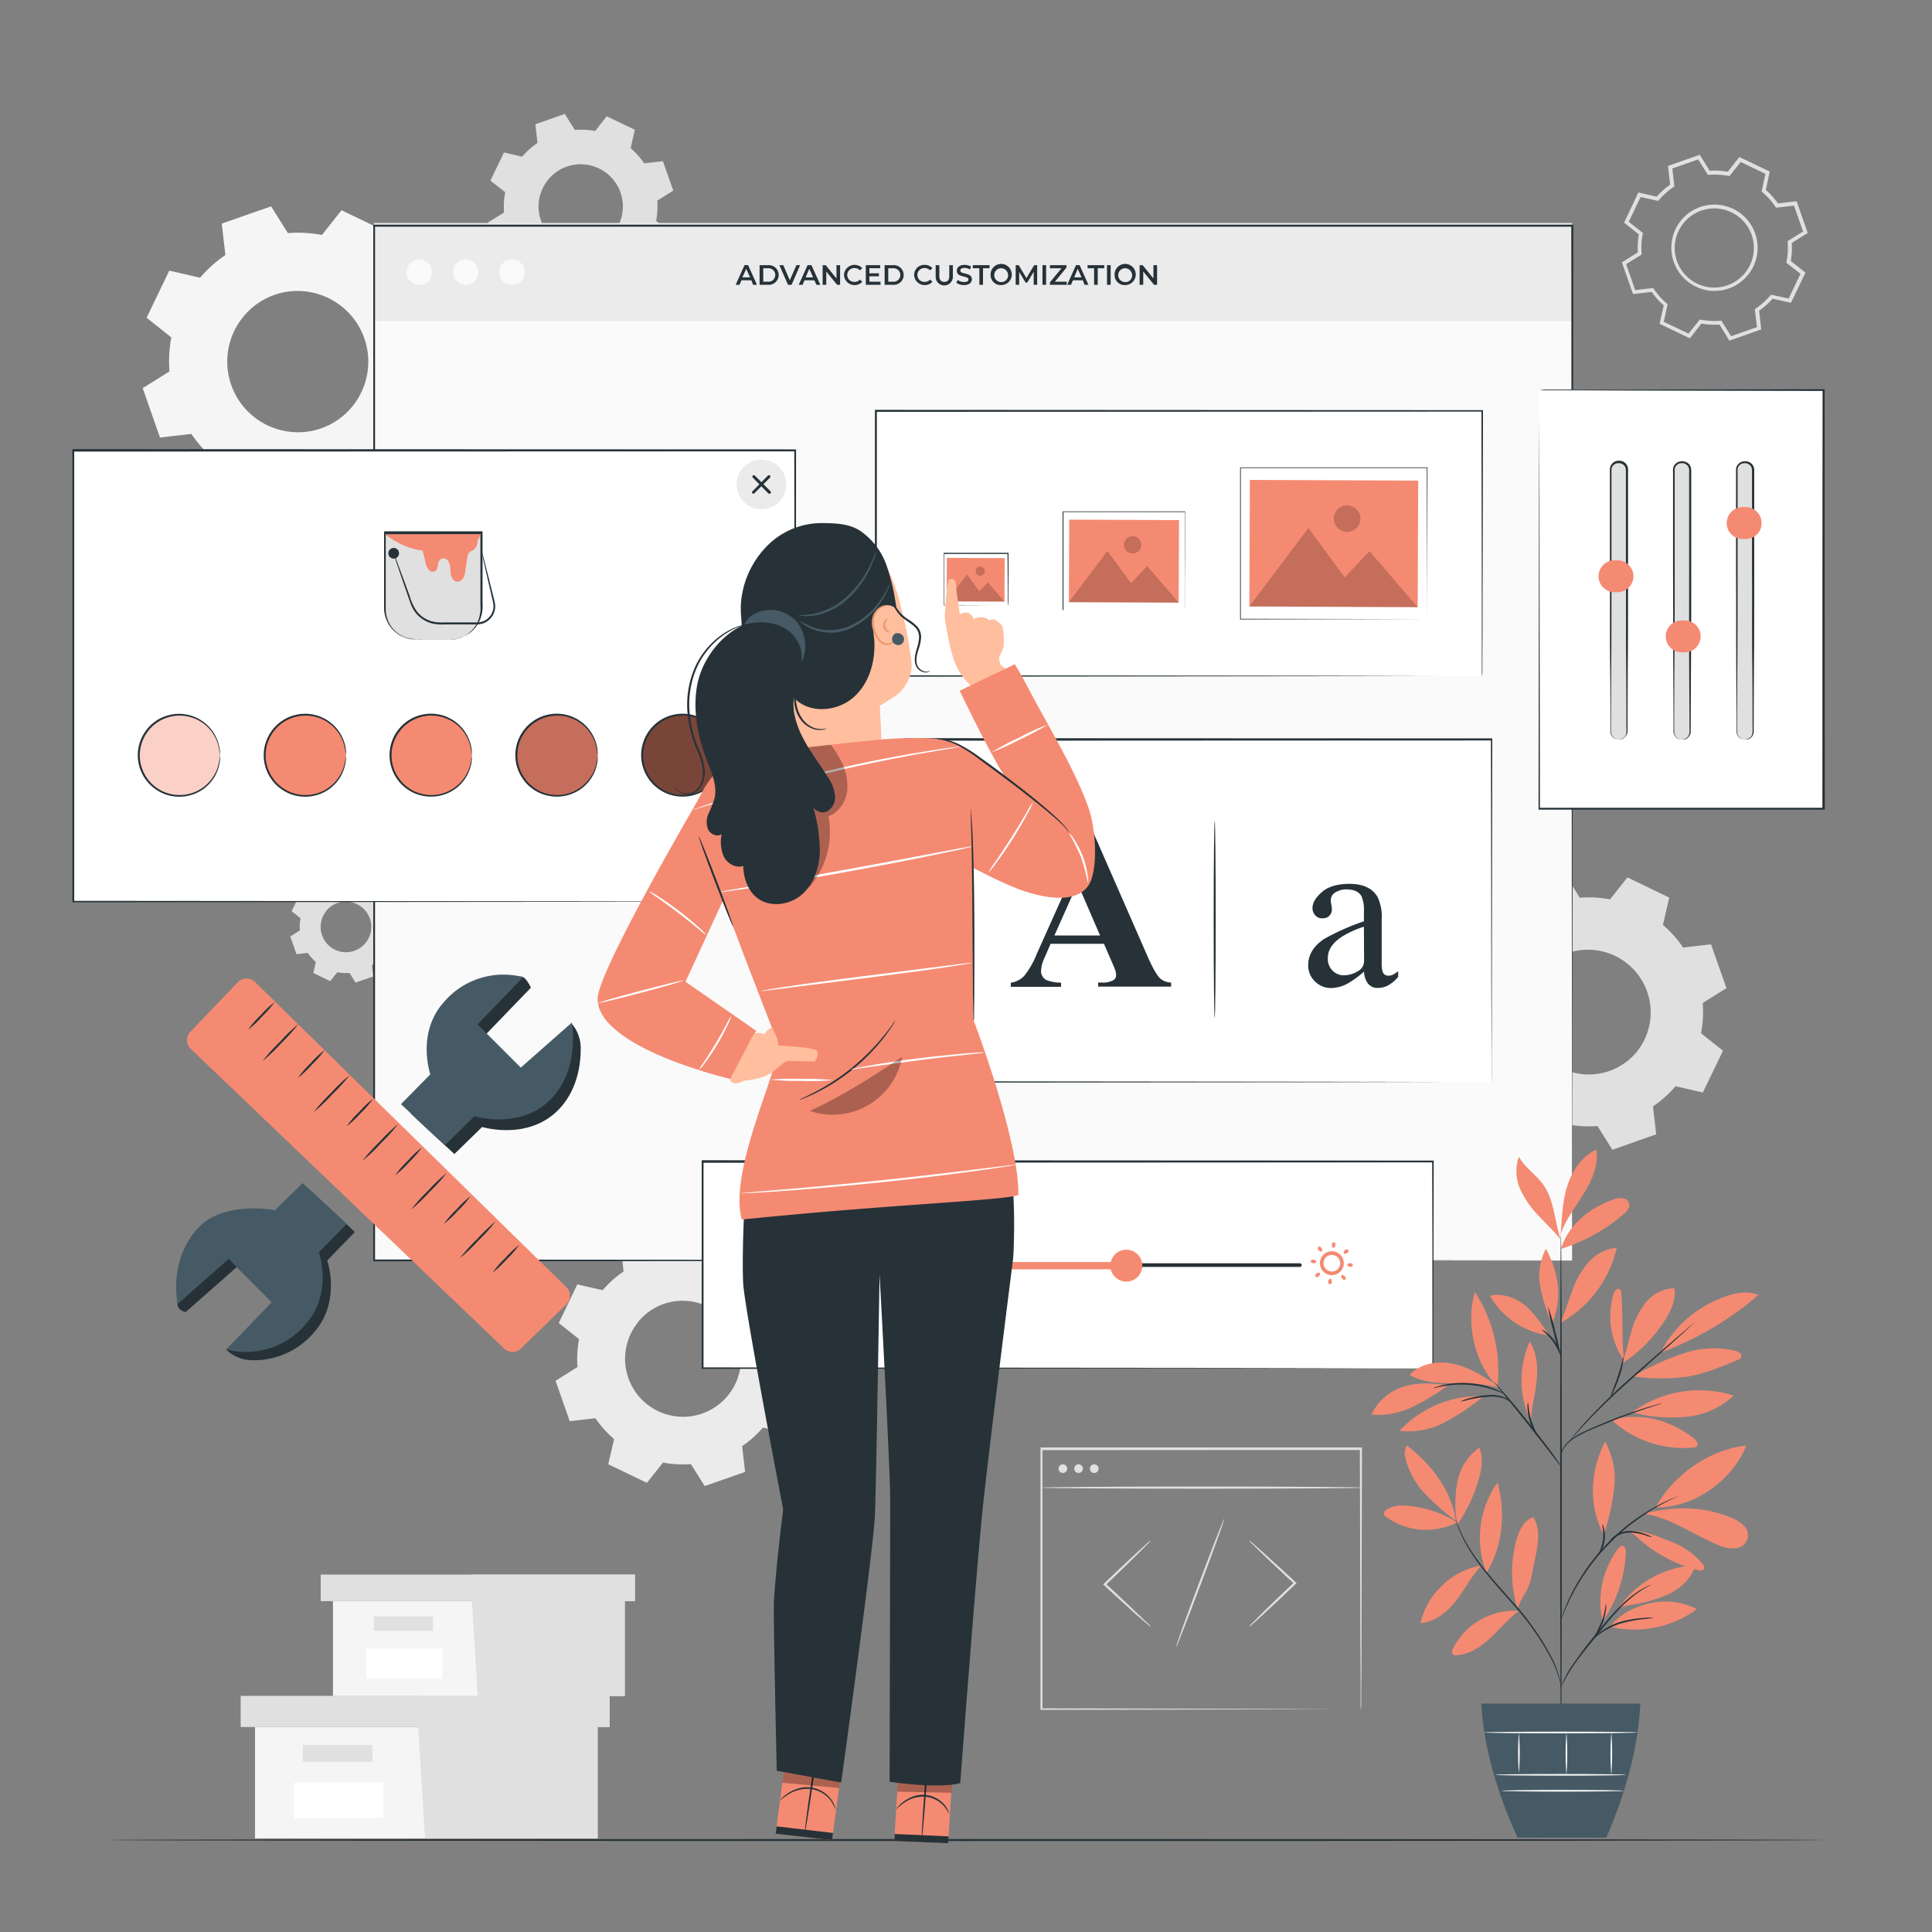 <svg xmlns="http://www.w3.org/2000/svg" viewBox="0 0 500 500"><rect x="0" y="0" width="500" height="500" fill="#808080" stroke="none"/><g id="freepik--background-complete--inject-2"><path d="M388.64,242.6a29.18,29.18,0,0,1,5.84-5.22l-.83-7.21,11.34-4,3.85,6.16a29.09,29.09,0,0,1,7.83.43l4.51-5.69L432,232.3l-1.63,7.08a28.87,28.87,0,0,1,5.22,5.84l7.22-.83,4,11.34-6.15,3.85a29.83,29.83,0,0,1-.43,7.82l5.68,4.52-5.21,10.82-7.07-1.62a29.74,29.74,0,0,1-5.84,5.22l.83,7.22-11.34,4-3.86-6.15a29.46,29.46,0,0,1-7.82-.44l-4.51,5.69-10.83-5.21,1.62-7.07a30.06,30.06,0,0,1-5.22-5.84l-7.21.82-4-11.33,6.15-3.86a29.43,29.43,0,0,1,.43-7.82l-5.68-4.51,5.2-10.83,7.08,1.62Zm9.85,9.07a16.25,16.25,0,0,0,9.13,26,16.05,16.05,0,0,0,16.13-5.65,16.23,16.23,0,0,0-25.26-20.38Z" style="fill:#e0e0e0"></path><path d="M80.44,232.11A11.78,11.78,0,0,1,82.8,230l-.33-2.91L87,225.48,88.6,228a12,12,0,0,1,3.16.17l1.82-2.29L98,228l-.66,2.86a11.73,11.73,0,0,1,2.11,2.35l2.91-.33,1.61,4.58L101.43,239a11.58,11.58,0,0,1-.17,3.16l2.29,1.82-2.1,4.37-2.85-.65a12,12,0,0,1-2.36,2.1l.33,2.92L92,254.28l-1.56-2.48a12,12,0,0,1-3.16-.18l-1.82,2.3-4.37-2.11.65-2.85a12,12,0,0,1-2.1-2.36l-2.91.34-1.61-4.58,2.48-1.56a12,12,0,0,1,.18-3.16l-2.3-1.82,2.11-4.37,2.85.66Zm4,3.66a6.55,6.55,0,1,0,6.51-2.28A6.48,6.48,0,0,0,84.42,235.77Z" style="fill:#e0e0e0"></path><path d="M447.56,88.16,445,84a19.75,19.75,0,0,1-4.67-.26l-3,3.82-7.84-3.77,1.09-4.75a19.92,19.92,0,0,1-3.12-3.49l-4.84.56-2.87-8.21,4.13-2.59a19.74,19.74,0,0,1,.25-4.67l-3.81-3L424,49.81l4.75,1.09a19.47,19.47,0,0,1,3.48-3.12l-.55-4.84,8.21-2.88,2.58,4.13a19.69,19.69,0,0,1,4.67.26l3-3.82L458,44.4,457,49.15a19.57,19.57,0,0,1,3.12,3.49l4.84-.56,2.88,8.21-4.13,2.59a19.75,19.75,0,0,1-.26,4.67l3.81,3-3.77,7.83-4.74-1.08a20.23,20.23,0,0,1-3.49,3.11l.55,4.84ZM445.5,83,448,87l6.7-2.34L454.15,80l.25-.17a18.88,18.88,0,0,0,3.74-3.34l.19-.23,4.56,1,3.08-6.4L462.31,68l.05-.3a18.7,18.7,0,0,0,.28-5l0-.3,4-2.48-2.35-6.7-4.65.53-.17-.25a18.57,18.57,0,0,0-3.34-3.74l-.23-.2L456.89,45l-6.4-3.08-2.91,3.66-.29-.06a19.11,19.11,0,0,0-5-.27l-.3,0-2.49-4-6.7,2.35.54,4.64-.25.17a18.65,18.65,0,0,0-3.74,3.35l-.2.23-4.56-1-3.07,6.4,3.66,2.9-.06.3a19.11,19.11,0,0,0-.28,5l0,.3-4,2.48,2.35,6.7,4.65-.53.17.25a18.88,18.88,0,0,0,3.34,3.74l.23.2-1,4.55L437,86.34l2.91-3.66.3.06a19,19,0,0,0,5,.27Zm-1.77-7.7a10.31,10.31,0,0,1-2.41-.28A11.18,11.18,0,0,1,435,57.11h0a11.17,11.17,0,1,1,8.69,18.18Zm0-21.36a10.24,10.24,0,1,0,2.18.25A9.47,9.47,0,0,0,443.74,53.93Z" style="fill:#e0e0e0"></path><path d="M156,333.86a27.26,27.26,0,0,1,5.39-4.81l-.76-6.66L171,318.72l3.56,5.68a27,27,0,0,1,7.22.4l4.16-5.25,10,4.81-1.49,6.53a27,27,0,0,1,4.81,5.39l6.66-.77L209.62,346l-5.68,3.56a27,27,0,0,1-.4,7.22l5.25,4.17-4.81,10-6.53-1.5a27.35,27.35,0,0,1-5.39,4.82l.77,6.66-10.46,3.66-3.56-5.68a27,27,0,0,1-7.22-.4l-4.17,5.25-10-4.81,1.5-6.52a27.63,27.63,0,0,1-4.82-5.39l-6.66.76-3.66-10.46,5.68-3.56a27,27,0,0,1,.4-7.22l-5.25-4.16,4.8-10,6.53,1.49Zm9.1,8.38A15,15,0,1,0,179.93,337,14.81,14.81,0,0,0,165.05,342.24Z" style="fill:#ebebeb"></path><path d="M51.75,71.9A32.94,32.94,0,0,1,58.33,66l-.94-8.13,12.77-4.47,4.34,6.93a33.11,33.11,0,0,1,8.81.48l5.08-6.4,12.19,5.87-1.83,8a33,33,0,0,1,5.88,6.58l8.12-.94,4.47,12.77L110.3,91a33.54,33.54,0,0,1-.49,8.81l6.4,5.08-5.86,12.19-8-1.83a33.25,33.25,0,0,1-6.57,5.88l.93,8.12L84,133.74l-4.35-6.92a33.44,33.44,0,0,1-8.8-.49l-5.08,6.4-12.19-5.86,1.82-8a33.19,33.19,0,0,1-5.87-6.57l-8.13.93-4.47-12.77,6.93-4.34a33,33,0,0,1,.48-8.8l-6.4-5.09,5.87-12.19,8,1.83Zm11.1,10.22a18.28,18.28,0,0,0,10.27,29.3,18.09,18.09,0,0,0,18.16-6.36A18.29,18.29,0,0,0,81,75.75,18.1,18.1,0,0,0,62.85,82.12Z" style="fill:#f5f5f5"></path><path d="M135.18,40.48A20,20,0,0,1,139.1,37l-.55-4.84,7.62-2.68,2.59,4.14a19.85,19.85,0,0,1,5.26.29l3-3.82,7.28,3.5-1.09,4.76a20,20,0,0,1,3.51,3.92l4.84-.56,2.68,7.62-4.14,2.6a20.2,20.2,0,0,1-.29,5.25l3.82,3-3.5,7.28-4.76-1.1a19.73,19.73,0,0,1-3.92,3.51l.56,4.85-7.63,2.67-2.59-4.13a20.2,20.2,0,0,1-5.25-.29l-3,3.82-7.28-3.5,1.1-4.76a19.73,19.73,0,0,1-3.51-3.92l-4.85.55-2.67-7.62L130.45,55a20.27,20.27,0,0,1,.29-5.26l-3.82-3,3.5-7.28,4.76,1.09Zm6.62,6.1a10.91,10.91,0,1,0,10.84-3.8A10.81,10.81,0,0,0,141.8,46.58Z" style="fill:#e0e0e0"></path><path d="M323.24,421.05a5.14,5.14,0,0,1,.85-1c.67-.67,1.5-1.5,2.47-2.49,2.11-2.08,5.05-4.92,8.32-8l.07-.07v.42c-3.29-3.06-6.25-5.85-8.37-7.89l-2.48-2.43a5.52,5.52,0,0,1-.86-.95,5.92,5.92,0,0,1,1,.78c.7.63,1.58,1.4,2.61,2.3,2.19,2,5.19,4.71,8.48,7.77l.23.21-.23.21-.07.07c-3.27,3.12-6.25,5.91-8.43,7.92-1,.93-1.89,1.72-2.6,2.35A5.81,5.81,0,0,1,323.24,421.05Z" style="fill:#e0e0e0"></path><path d="M297.82,398.63a5.67,5.67,0,0,1-.85,1l-2.48,2.48c-2.1,2.08-5,4.93-8.31,8.05l-.07.07v-.42c3.3,3.05,6.25,5.84,8.37,7.88L297,420.1a5.1,5.1,0,0,1,.86.95,5,5,0,0,1-1-.79L294.2,418c-2.19-2-5.19-4.7-8.49-7.76l-.22-.21.22-.21.08-.07c3.26-3.12,6.25-5.92,8.42-7.92l2.6-2.36A5.76,5.76,0,0,1,297.82,398.63Z" style="fill:#e0e0e0"></path><path d="M304.34,426.33c-.14-.06,2.52-7.56,6-16.75s6.35-16.6,6.5-16.54-2.52,7.55-6,16.74S304.49,426.39,304.34,426.33Z" style="fill:#e0e0e0"></path><path d="M352.12,442.38s0-.44,0-1.26,0-2,0-3.61c0-3.16,0-7.78-.07-13.66,0-11.76-.07-28.57-.12-48.84l.24.24-82.67.05h0l.29-.29c0,24.35,0,47.35,0,67.37l-.26-.26,59.7.13,16.92.07,4.5,0h1.16l.4,0h-.37l-1.14,0-4.44,0-16.86.06-59.87.13h-.25v-.25c0-20,0-43,0-67.37v-.29h.29l82.67,0h.24V375c-.05,20.33-.1,37.19-.13,49,0,5.86,0,10.46-.06,13.61,0,1.55,0,2.74,0,3.56S352.12,442.38,352.12,442.38Z" style="fill:#e0e0e0"></path><path d="M352.77,385c0,.15-18.66.28-41.68.28s-41.68-.13-41.68-.28,18.66-.29,41.68-.29S352.77,384.85,352.77,385Z" style="fill:#e0e0e0"></path><path d="M276.19,380.09a1.12,1.12,0,1,1-1.11-1.12A1.12,1.12,0,0,1,276.19,380.09Z" style="fill:#e0e0e0"></path><path d="M280.25,380.09a1.12,1.12,0,1,1-1.12-1.12A1.12,1.12,0,0,1,280.25,380.09Z" style="fill:#e0e0e0"></path><path d="M284.31,380.09a1.12,1.12,0,1,1-1.12-1.12A1.12,1.12,0,0,1,284.31,380.09Z" style="fill:#e0e0e0"></path><polygon points="66 446.95 66 475.78 108.16 475.78 154.66 475.78 154.66 446.95 66 446.95" style="fill:#f5f5f5"></polygon><polygon points="62.28 438.89 62.28 446.95 157.76 446.95 157.76 438.89 108.16 438.89 62.28 438.89" style="fill:#e0e0e0"></polygon><polygon points="110.02 475.78 154.66 475.78 154.66 446.95 157.76 446.95 157.76 438.89 108.16 438.89 108.16 446.2 110.02 475.78" style="fill:#e0e0e0"></polygon><rect x="78.4" y="451.6" width="17.98" height="4.34" style="fill:#e0e0e0"></rect><rect x="76.09" y="461.36" width="23.09" height="9.16" style="fill:#fff"></rect><polygon points="86.17 414.37 86.17 438.93 122.08 438.93 161.68 438.93 161.68 414.37 86.17 414.37" style="fill:#f5f5f5"></polygon><polygon points="83 407.5 83 414.37 164.32 414.37 164.32 407.5 122.08 407.5 83 407.5" style="fill:#e0e0e0"></polygon><polygon points="123.66 438.93 161.68 438.93 161.68 414.37 164.32 414.37 164.32 407.5 122.08 407.5 122.08 413.74 123.66 438.93" style="fill:#e0e0e0"></polygon><rect x="96.73" y="418.33" width="15.31" height="3.7" style="fill:#e0e0e0"></rect><rect x="94.76" y="426.65" width="19.67" height="7.81" style="fill:#fff"></rect></g><g id="freepik--Floor--inject-2"><path d="M472.44,476.2c0,.14-99.6.26-222.43.26s-222.45-.12-222.45-.26,99.57-.26,222.45-.26S472.44,476.05,472.44,476.2Z" style="fill:#263238"></path></g><g id="freepik--Screens--inject-2"><rect x="96.77" y="58.45" width="310.09" height="267.78" style="fill:#fafafa"></rect><rect x="96.77" y="57.71" width="310.09" height="25.43" style="fill:#ebebeb"></rect><path d="M194.44,72.53h-2.55l-.5,1.18h-1l2.29-5.09h.93l2.29,5.09h-1Zm-.32-.74-1-2.22-1,2.22Z" style="fill:#263238"></path><path d="M196.58,68.62h2.23a2.55,2.55,0,1,1,0,5.09h-2.23Zm2.18,4.29a1.75,1.75,0,1,0,0-3.49h-1.23v3.49Z" style="fill:#263238"></path><path d="M207.07,68.62l-2.21,5.09h-.93l-2.22-5.09h1l1.69,3.92,1.71-3.92Z" style="fill:#263238"></path><path d="M210.75,72.53h-2.54l-.5,1.18h-1L209,68.62H210l2.3,5.09h-1Zm-.31-.74-1-2.22-.95,2.22Z" style="fill:#263238"></path><path d="M217.42,68.62v5.09h-.78l-2.8-3.45v3.45h-.94V68.62h.78l2.8,3.44V68.62Z" style="fill:#263238"></path><path d="M218.42,71.16a2.75,2.75,0,0,1,4.74-1.76l-.61.57a1.78,1.78,0,0,0-1.36-.59,1.79,1.79,0,1,0,0,3.57,1.79,1.79,0,0,0,1.36-.6l.61.58a2.75,2.75,0,0,1-4.74-1.77Z" style="fill:#263238"></path><path d="M227.88,72.91v.8h-3.81V68.62h3.71v.79H225v1.33h2.46v.77H225v1.4Z" style="fill:#263238"></path><path d="M228.94,68.62h2.22a2.55,2.55,0,1,1,0,5.09h-2.22Zm2.18,4.29a1.75,1.75,0,1,0,0-3.49h-1.24v3.49Z" style="fill:#263238"></path><path d="M236.58,71.16a2.6,2.6,0,0,1,2.73-2.61,2.57,2.57,0,0,1,2,.85l-.61.57a1.78,1.78,0,0,0-1.36-.59,1.79,1.79,0,1,0,0,3.57,1.79,1.79,0,0,0,1.36-.6l.61.58a2.75,2.75,0,0,1-4.74-1.77Z" style="fill:#263238"></path><path d="M242.15,71.49V68.62h.95v2.83c0,1,.47,1.5,1.29,1.5s1.28-.45,1.28-1.5V68.62h.93v2.87a2.23,2.23,0,1,1-4.45,0Z" style="fill:#263238"></path><path d="M247.5,73.17l.33-.73a2.83,2.83,0,0,0,1.67.55c.8,0,1.13-.28,1.13-.66,0-1.09-3-.37-3-2.26,0-.82.65-1.52,2-1.52a3.2,3.2,0,0,1,1.69.45l-.3.73a2.82,2.82,0,0,0-1.4-.4c-.78,0-1.1.31-1.1.69,0,1.09,3,.38,3,2.25,0,.81-.66,1.51-2.06,1.51A3.28,3.28,0,0,1,247.5,73.17Z" style="fill:#263238"></path><path d="M253.46,69.42h-1.69v-.8h4.32v.8H254.4v4.29h-.94Z" style="fill:#263238"></path><path d="M256.37,71.16a2.74,2.74,0,1,1,2.74,2.62A2.6,2.6,0,0,1,256.37,71.16Zm4.52,0A1.79,1.79,0,1,0,259.11,73,1.73,1.73,0,0,0,260.89,71.16Z" style="fill:#263238"></path><path d="M267.52,73.71V70.34l-1.67,2.79h-.42l-1.67-2.75v3.33h-.9V68.62h.78l2,3.37,2-3.37h.78v5.09Z" style="fill:#263238"></path><path d="M269.79,68.62h.94v5.09h-.94Z" style="fill:#263238"></path><path d="M276.06,72.91v.8h-4.34v-.64l3-3.65h-3v-.8H276v.63l-3,3.66Z" style="fill:#263238"></path><path d="M280.22,72.53h-2.54l-.5,1.18h-1l2.29-5.09h.93l2.29,5.09h-1Zm-.31-.74-1-2.22L278,71.79Z" style="fill:#263238"></path><path d="M283.15,69.42h-1.69v-.8h4.32v.8h-1.69v4.29h-.94Z" style="fill:#263238"></path><path d="M286.49,68.62h.95v5.09h-.95Z" style="fill:#263238"></path><path d="M288.45,71.16a2.74,2.74,0,1,1,2.73,2.62A2.6,2.6,0,0,1,288.45,71.16Zm4.52,0A1.79,1.79,0,1,0,291.18,73,1.73,1.73,0,0,0,293,71.16Z" style="fill:#263238"></path><path d="M299.45,68.62v5.09h-.78l-2.8-3.45v3.45h-.94V68.62h.78l2.8,3.44V68.62Z" style="fill:#263238"></path><path d="M111.82,70.42a3.29,3.29,0,1,1-3.29-3.28A3.29,3.29,0,0,1,111.82,70.42Z" style="fill:#fafafa"></path><path d="M123.81,70.42a3.28,3.28,0,1,1-3.28-3.28A3.28,3.28,0,0,1,123.81,70.42Z" style="fill:#fafafa"></path><path d="M135.81,70.42a3.29,3.29,0,1,1-3.29-3.28A3.29,3.29,0,0,1,135.81,70.42Z" style="fill:#fafafa"></path><path d="M406.86,326.23c0-1.85-.08-106.55-.21-267.78l.21.22-310.06,0h0l.26-.26c0,97.2,0,188.8,0,267.78l-.23-.23,310.09.23-310.09.23h-.23v-.23c0-79,0-170.58,0-267.78v-.26h.29l310.06,0h.22v.22C407,219.68,406.87,324.38,406.86,326.23Z" style="fill:#263238"></path><rect x="181.73" y="300.66" width="188.99" height="53.48" style="fill:#fff"></rect><path d="M370.73,354.14s0-.32,0-.93,0-1.52,0-2.71c0-2.39,0-5.91,0-10.48,0-9.15,0-22.5-.09-39.36l.17.16-189,.1h0l.26-.26c0,18.43,0,36.39,0,53.48l-.25-.26,135,.12,39.61.07,10.65,0h2.77l1,0h-.92l-2.73,0-10.6,0-39.56.08-135.18.11h-.26v-.25c0-17.09,0-35.05,0-53.48v-.26h.28l189,.09h.16v.17c0,16.9-.07,30.29-.09,39.45,0,4.56,0,8.07,0,10.45,0,1.18,0,2.07,0,2.68S370.73,354.14,370.73,354.14Z" style="fill:#263238"></path><path d="M203.34,330.46a3.05,3.05,0,1,1,3-3A3.06,3.06,0,0,1,203.34,330.46Zm0-5.16a2.11,2.11,0,1,0,2.11,2.11A2.11,2.11,0,0,0,203.34,325.3Z" style="fill:#F58A72"></path><path d="M336.41,327.88H211.81a.47.47,0,1,1,0-.94h124.6a.47.47,0,0,1,0,.94Z" style="fill:#263238"></path><path d="M295.62,327.55a4.13,4.13,0,1,1-4.12-4.13A4.12,4.12,0,0,1,295.62,327.55Z" style="fill:#F58A72"></path><path d="M344.68,330a3.09,3.09,0,1,1,3.09-3.09A3.09,3.09,0,0,1,344.68,330Zm0-5.23a2.15,2.15,0,1,0,2.15,2.14A2.14,2.14,0,0,0,344.68,324.78Z" style="fill:#F58A72"></path><path d="M349.34,327.85c-.39-.09-.7-.33-.68-.53s.37-.39.77-.4.72.24.69.54S349.74,327.94,349.34,327.85Z" style="fill:#F58A72"></path><path d="M347.32,330.87c-.21-.34-.26-.73-.1-.86s.53,0,.82.27.34.67.11.86S347.54,331.21,347.32,330.87Z" style="fill:#F58A72"></path><path d="M343.76,331.58c.08-.39.32-.7.53-.68s.39.37.39.77-.23.72-.53.69S343.67,332,343.76,331.58Z" style="fill:#F58A72"></path><path d="M340.73,329.56c.34-.22.73-.26.87-.1s0,.53-.28.82-.66.34-.86.11S340.39,329.78,340.73,329.56Z" style="fill:#F58A72"></path><path d="M340,326c.4.08.71.32.69.53s-.37.39-.78.39-.71-.23-.68-.53S339.63,325.91,340,326Z" style="fill:#F58A72"></path><path d="M342,323c.22.34.27.73.11.87s-.54,0-.83-.28-.34-.66-.1-.86S341.82,322.63,342,323Z" style="fill:#F58A72"></path><path d="M345.61,322.26c-.08.4-.33.71-.53.69s-.39-.37-.4-.78.24-.71.54-.68S345.7,321.87,345.61,322.26Z" style="fill:#F58A72"></path><path d="M348.63,324.28c-.34.22-.73.27-.86.11s0-.54.27-.83.67-.34.86-.1S349,324.06,348.63,324.28Z" style="fill:#F58A72"></path><path d="M291,328.49H212a.94.94,0,1,1,0-1.88h79a.94.94,0,1,1,0,1.88Z" style="fill:#F58A72"></path><polygon points="398.41 100.83 398.41 209.18 405.51 209.18 420.26 209.18 472 209.18 472 100.83 398.41 100.83" style="fill:#fff"></polygon><path d="M398.41,100.83s.43,0,1.3,0l3.85,0,14.77,0,53.67-.11h.21v.21c0,29.94,0,67.58.05,108.34h0v.26H472l-73.59,0h-.24v-.24c.05-32,.09-59.08.12-78.21,0-9.53,0-17.08.06-22.25,0-2.56,0-4.54,0-5.88,0-.66,0-1.16,0-1.51s0-.5,0-.5,0,.18,0,.53,0,.86,0,1.53c0,1.36,0,3.35,0,5.93,0,5.19,0,12.75.07,22.3,0,19.1.07,46.15.11,78.06l-.23-.24,73.59,0-.26.26h0c0-40.76,0-78.4.05-108.34l.21.21-53.54-.11-14.82-.06-3.89,0Z" style="fill:#263238"></path><path d="M418.76,119.63H419a2,2,0,0,1,2,2v67.74a2,2,0,0,1-2,2h-.23a2,2,0,0,1-2-2V121.64A2,2,0,0,1,418.76,119.63Z" style="fill:#e0e0e0"></path><path d="M419,191.38a2.12,2.12,0,0,0,1.34-.58c.88-.66.52-2.26.57-4.11,0-3.78,0-9.22-.07-15.92s0-14.72-.06-23.6c0-4.45,0-9.11,0-13.94V122.08a3.51,3.51,0,0,0-.05-.88,1.78,1.78,0,0,0-.39-.73,1.86,1.86,0,0,0-1.55-.59,1.76,1.76,0,0,0-1.43.74,1.72,1.72,0,0,0-.31.77c0,.26,0,.61,0,.92v11.15c0,4.83,0,9.5,0,13.94,0,8.88,0,16.88-.05,23.61s-.06,12.13-.08,15.91c0,.94,0,1.77,0,2.5a2,2,0,0,0,.77,1.53,2,2,0,0,0,1,.4l.38,0a1.52,1.52,0,0,1-.38,0,2,2,0,0,1-1.92-2c0-.73,0-1.56,0-2.5,0-3.78,0-9.21-.08-15.91s0-14.73-.05-23.61c0-4.44,0-9.11,0-13.94,0-2.42,0-4.88,0-7.38v-3.77a8.5,8.5,0,0,1,0-1,2.2,2.2,0,0,1,.39-1,2.25,2.25,0,0,1,1.83-1,2.31,2.31,0,0,1,1.91.75,2.25,2.25,0,0,1,.5.94,3.49,3.49,0,0,1,.07,1v11.15c0,4.83,0,9.49,0,13.94,0,8.88,0,16.88-.05,23.6s-.06,12.14-.08,15.92c0,.94,0,1.77,0,2.5a2.12,2.12,0,0,1-.67,1.69A1.82,1.82,0,0,1,419,191.38Z" style="fill:#263238"></path><rect x="433.08" y="119.63" width="4.24" height="71.75" rx="2.01" style="fill:#e0e0e0"></rect><path d="M435.32,191.38a2.12,2.12,0,0,0,1.33-.58c.88-.66.53-2.26.58-4.11,0-3.78-.05-9.22-.08-15.92s0-14.72,0-23.6c0-4.45,0-9.11,0-13.94V122.08a3.07,3.07,0,0,0-.06-.88,1.67,1.67,0,0,0-.39-.73,1.82,1.82,0,0,0-1.54-.59,1.77,1.77,0,0,0-1.44.74,1.72,1.72,0,0,0-.31.77c0,.26,0,.61,0,.92v11.15c0,4.83,0,9.5,0,13.94,0,8.88,0,16.88-.06,23.61s-.06,12.13-.07,15.91c0,.94,0,1.77,0,2.5a1.93,1.93,0,0,0,.76,1.53,2,2,0,0,0,1,.4l.38,0a1.65,1.65,0,0,1-.39,0,2,2,0,0,1-1.06-.37,2.05,2.05,0,0,1-.86-1.61c0-.73,0-1.56,0-2.5,0-3.78-.05-9.21-.08-15.91s0-14.73-.05-23.61c0-4.44,0-9.11,0-13.94V122.31a8.38,8.38,0,0,1,0-1,2.2,2.2,0,0,1,.39-1,2.49,2.49,0,0,1,3.74-.2,2.15,2.15,0,0,1,.5.94,3.92,3.92,0,0,1,.08,1v3.77q0,3.75,0,7.38c0,4.83,0,9.49,0,13.94,0,8.88,0,16.88-.05,23.6s-.06,12.14-.08,15.92c0,.94,0,1.77,0,2.5a2.12,2.12,0,0,1-.68,1.69A1.8,1.8,0,0,1,435.32,191.38Z" style="fill:#263238"></path><rect x="449.4" y="119.63" width="4.24" height="71.75" rx="2.01" style="fill:#e0e0e0"></rect><path d="M451.64,191.38a2.13,2.13,0,0,0,1.34-.58c.87-.66.52-2.26.57-4.11,0-3.78,0-9.22-.08-15.92s0-14.72-.05-23.6c0-4.45,0-9.11,0-13.94q0-3.63,0-7.38v-3.77a3.07,3.07,0,0,0-.06-.88,1.57,1.57,0,0,0-.39-.73,1.82,1.82,0,0,0-1.54-.59,1.8,1.8,0,0,0-1.44.74,1.83,1.83,0,0,0-.3.77,6.87,6.87,0,0,0,0,.92v3.77q0,3.75,0,7.38c0,4.83,0,9.5,0,13.94,0,8.88,0,16.88-.05,23.61s-.06,12.13-.08,15.91c0,.94,0,1.77,0,2.5a2,2,0,0,0,1.78,1.93l.38,0a1.59,1.59,0,0,1-.38,0,2,2,0,0,1-1.07-.37,2.08,2.08,0,0,1-.86-1.61c0-.73,0-1.56,0-2.5,0-3.78-.05-9.21-.08-15.91s0-14.73-.05-23.61c0-4.44,0-9.11,0-13.94V122.31c0-.33,0-.61,0-1a2.28,2.28,0,0,1,2.23-1.93,2.31,2.31,0,0,1,1.91.75,2.25,2.25,0,0,1,.5.94,3.89,3.89,0,0,1,.07,1v11.15c0,4.83,0,9.49,0,13.94,0,8.88,0,16.88-.05,23.6s-.06,12.14-.08,15.92c0,.94,0,1.77,0,2.5a2.15,2.15,0,0,1-.67,1.69A1.83,1.83,0,0,1,451.64,191.38Z" style="fill:#263238"></path><path d="M418.61,153.26h-.78a4.13,4.13,0,0,1-4.13-4.12h0a4.13,4.13,0,0,1,4.13-4.13h.78a4.13,4.13,0,0,1,4.12,4.12h0A4.13,4.13,0,0,1,418.61,153.26Z" style="fill:#F58A72"></path><path d="M436,168.82h-.78a4.13,4.13,0,0,1-4.13-4.13h0a4.12,4.12,0,0,1,4.13-4.12H436a4.11,4.11,0,0,1,4.12,4.12h0A4.12,4.12,0,0,1,436,168.82Z" style="fill:#F58A72"></path><path d="M451.73,139.5H451a4.13,4.13,0,0,1-4.13-4.13h0a4.13,4.13,0,0,1,4.13-4.13h.78a4.12,4.12,0,0,1,4.12,4.13h0A4.12,4.12,0,0,1,451.73,139.5Z" style="fill:#F58A72"></path><rect x="234.28" y="191.43" width="151.74" height="88.64" style="fill:#fff"></rect><path d="M386,280.07s0-.55,0-1.6,0-2.61,0-4.64c0-4.07,0-10.06-.05-17.74,0-15.36-.06-37.49-.1-64.66l.2.2-151.73.06h0l.26-.26c0,31.38,0,61.35,0,88.64l-.24-.24,109.16.12,31.33.06,8.35,0,2.16,0H386l-.71,0h-2.13l-8.3,0-31.28.07-109.32.11H234v-.25c0-27.29,0-57.26,0-88.64v-.26h.27l151.73.06h.2v.2c-.05,27.22-.08,49.4-.11,64.78,0,7.67,0,13.64-.05,17.7,0,2,0,3.56,0,4.61S386,280.07,386,280.07Z" style="fill:#263238"></path><path d="M285.7,244.25H271.89l-1.65,3.81a8.42,8.42,0,0,0-.81,3.14,2.59,2.59,0,0,0,1.33,2.42,11.22,11.22,0,0,0,3.84.7v1.06h-13v-1.06a5.85,5.85,0,0,0,3.46-1.75,23.13,23.13,0,0,0,3.34-5.9l14-31.21h.55L297,247.54q2,4.56,3.32,5.74a4.57,4.57,0,0,0,2.77,1v1.06H284.2v-1.06H285a5.83,5.83,0,0,0,3.2-.64,1.53,1.53,0,0,0,.64-1.33,3.66,3.66,0,0,0-.17-1.06c0-.18-.33-.9-.87-2.17Zm-1-2.14-5.82-13.47-6,13.47Z" style="fill:#263238"></path><path d="M342.68,243a61.73,61.73,0,0,1,10.3-4.57v-2.38a9.72,9.72,0,0,0-.57-4c-.63-1.25-2-1.88-4-1.88a5.39,5.39,0,0,0-2.72.73,2.33,2.33,0,0,0-1.29,2.08,6.77,6.77,0,0,0,.14,1.13,9,9,0,0,1,.14,1,2.36,2.36,0,0,1-1,2.19,2.63,2.63,0,0,1-1.4.36,2.36,2.36,0,0,1-1.94-.83,2.82,2.82,0,0,1-.67-1.83q0-2,2.42-4.12t7.12-2.14q5.43,0,7.37,3.53a12.1,12.1,0,0,1,1,5.64v11.25a7.48,7.48,0,0,0,.23,2.25,1.45,1.45,0,0,0,1.51,1.09,2.55,2.55,0,0,0,1.07-.2,10.67,10.67,0,0,0,1.46-.95v1.46a9,9,0,0,1-1.94,1.79,5.58,5.58,0,0,1-3.2,1.07,3.12,3.12,0,0,1-2.76-1.23,5.61,5.61,0,0,1-.94-3,26.83,26.83,0,0,1-3.65,2.75,9.56,9.56,0,0,1-4.85,1.52,5.84,5.84,0,0,1-4.18-1.7,5.71,5.71,0,0,1-1.77-4.31Q338.61,245.74,342.68,243Zm10.3-3.17a25.38,25.38,0,0,0-5.33,2.36c-2.7,1.66-4,3.55-4,5.67a4.29,4.29,0,0,0,1.68,3.75,4,4,0,0,0,2.44.79,6.73,6.73,0,0,0,3.55-1,3,3,0,0,0,1.7-2.63Z" style="fill:#263238"></path><path d="M314.36,263.48c-.15,0-.26-11.43-.26-25.54s.11-25.54.26-25.54.26,11.44.26,25.54S314.5,263.48,314.36,263.48Z" style="fill:#263238"></path><rect x="226.58" y="106.32" width="156.91" height="68.67" style="fill:#fff"></rect><path d="M383.49,175s0-.42,0-1.23,0-2,0-3.57c0-3.13,0-7.74,0-13.68,0-11.86-.06-29-.1-50.19l.18.19-156.9.07h0l.26-.26c0,24.11,0,47.34,0,68.67l-.25-.25,112.59.12,32.58.07,8.71,0,2.26,0h.77l-.74,0h-2.23l-8.66,0-32.53.07-112.75.12h-.25V175c0-21.33,0-44.56,0-68.67v-.26h.27l156.9.08h.19v.18c0,21.24-.08,38.42-.1,50.31,0,5.91,0,10.51-.05,13.64,0,1.54,0,2.72,0,3.53S383.49,175,383.49,175Z" style="fill:#263238"></path><rect x="244.2" y="143.3" width="16.6" height="13.47" style="fill:#fff"></rect><path d="M260.8,156.77s0-.35,0-1,0-1.61,0-2.74c0-2.41,0-5.75-.05-9.75l.09.08-16.6,0,.1-.1h0v7c0,2.25,0,4.4,0,6.41l-.09-.1,12,.05,3.41,0c.79,0,1.22,0,1.22,0l-1.19,0-3.38,0-12,.05h-.09v-.09c0-2,0-4.16,0-6.41v-7h0c-.1.09.12-.13.1-.11l16.6,0h.09v.09c0,4,0,7.38-.05,9.81,0,1.12,0,2,0,2.71S260.8,156.77,260.8,156.77Z" style="fill:#263238"></path><rect x="246.87" y="142.55" width="11.25" height="14.97" transform="translate(101.41 401.9) rotate(-89.76)" style="fill:#F58A72"></rect><g style="opacity:0.2"><polygon points="244.99 155.63 250.25 148.65 253.47 153.04 255.68 150.71 259.96 155.69 244.99 155.63"></polygon></g><g style="opacity:0.2"><path d="M254.87,147.82a1.19,1.19,0,0,1-1.19,1.17,1.18,1.18,0,0,1,0-2.36A1.2,1.2,0,0,1,254.87,147.82Z"></path></g><rect x="275.12" y="132.43" width="31.51" height="25.57" style="fill:#fff"></rect><path d="M306.63,158s0-.65,0-1.84,0-3,0-5.19c0-4.5,0-10.87,0-18.54l.09.09H275.12s.2-.19.1-.1h0v13.38c0,4.29,0,8.37,0,12.17l-.09-.09,22.75,0,6.45,0,2.31,0-2.27,0-6.43,0-22.81,0H275V158c0-3.8,0-7.88,0-12.17,0-2.14,0-4.34,0-6.57v-6.81h0c-.09.09.13-.13.11-.1h31.6v.09c0,7.69,0,14.09-.05,18.59,0,2.2,0,3.94,0,5.17S306.63,158,306.63,158Z" style="fill:#263238"></path><rect x="280.19" y="131" width="21.36" height="28.42" transform="translate(144.45 435.48) rotate(-89.76)" style="fill:#F58A72"></rect><g style="opacity:0.2"><polygon points="276.62 155.84 286.6 142.6 292.72 150.93 296.9 146.51 305.04 155.96 276.62 155.84"></polygon></g><g style="opacity:0.2"><path d="M295.37,141a2.24,2.24,0,1,1-2.23-2.25A2.24,2.24,0,0,1,295.37,141Z"></path></g><rect x="321.02" y="121.06" width="48.31" height="39.2" style="fill:#fff"></rect><path d="M369.33,160.26c0-1.79,0-15.85-.08-39.2l.08.08-48.3,0,.1-.1h0v10.45c0,3.43,0,6.8,0,10.08v18.66l-.1-.09,48.31.09-48.31.09h-.09v-.09c0-5.83,0-12.08,0-18.66V121.07h0c-.1.09.12-.13.11-.11l48.3,0h.09v.09C369.37,144.41,369.34,158.47,369.33,160.26Z" style="fill:#263238"></path><rect x="328.8" y="118.87" width="32.75" height="43.57" transform="translate(203.08 485.25) rotate(-89.76)" style="fill:#F58A72"></rect><g style="opacity:0.2"><polygon points="323.32 156.94 338.63 136.65 348 149.43 354.42 142.64 366.9 157.13 323.32 156.94"></polygon></g><g style="opacity:0.2"><path d="M352.07,134.21a3.44,3.44,0,1,1-3.42-3.44A3.43,3.43,0,0,1,352.07,134.21Z"></path></g><rect x="18.85" y="116.61" width="186.83" height="116.77" style="fill:#fff"></rect><path d="M205.67,233.38s0-.73,0-2.11,0-3.45,0-6.13c0-5.38,0-13.29,0-23.42,0-20.26-.07-49.42-.11-85.11l.2.2-186.81.06h0l.26-.26c0,41.4,0,80.87,0,116.77l-.24-.24,134.49.11,38.52.07,10.26,0h2.65l.9,0h-3.5l-10.2,0-38.47.07-134.65.12h-.24v-.24c0-35.9,0-75.37,0-116.77v-.26h.27l186.81.06h.21v.2c0,35.74-.08,65-.11,85.24,0,10.11,0,18-.05,23.37,0,2.67,0,4.71,0,6.09S205.67,233.38,205.67,233.38Z" style="fill:#263238"></path><path d="M116.54,165.6h-9.06a8,8,0,0,1-8-8V138.1h25v19.53A8,8,0,0,1,116.54,165.6Z" style="fill:#e0e0e0"></path><path d="M116.54,165.6a13.52,13.52,0,0,0,2.31-.43,8.16,8.16,0,0,0,2.45-1.3,7.7,7.7,0,0,0,2.3-2.9,9.06,9.06,0,0,0,.73-4.49c0-1.7,0-3.53,0-5.47,0-3.89,0-8.23,0-12.91l.24.24-17,0h-8l.26-.26c0,5.83,0,11.32,0,16.27,0,1.23,0,2.45,0,3.6a8,8,0,0,0,.81,3.17,7.81,7.81,0,0,0,4.3,3.83,14.14,14.14,0,0,0,4.84.5l3.71,0,2.33,0,.61,0,.2,0a.55.55,0,0,1-.2,0l-.61,0-2.33,0-3.71,0-2.33,0a8.27,8.27,0,0,1-2.62-.46,8.12,8.12,0,0,1-4.54-4,8.27,8.27,0,0,1-.89-3.33c0-1.19,0-2.38,0-3.62,0-5,0-10.44,0-16.27v-.26h8.23l17,0h.25v.24c0,4.68,0,9,0,12.91,0,1.94,0,3.77,0,5.47a9.34,9.34,0,0,1-.81,4.62,8,8,0,0,1-2.43,3,8.32,8.32,0,0,1-2.55,1.28A6.42,6.42,0,0,1,116.54,165.6Z" style="fill:#263238"></path><path d="M99.64,138.29c3.64,2.65,7.39,4.39,11.89,4.3a22.3,22.3,0,0,0,13-4.33Z" style="fill:#F58A72"></path><path d="M124.51,142.11a2,2,0,0,1,.18.54l.43,1.56c.36,1.44.86,3.39,1.47,5.78.3,1.23.63,2.57,1,4,.16.73.38,1.43.52,2.25a4.66,4.66,0,0,1-.33,2.51,4.78,4.78,0,0,1-1.69,2.05,4.86,4.86,0,0,1-2.66.8l-5.61,0H115a12.64,12.64,0,0,1-2.81-.17,8,8,0,0,1-4.53-2.72,8.13,8.13,0,0,1-1.26-2.15c-.29-.76-.53-1.47-.78-2.17-.48-1.4-.93-2.7-1.35-3.89-.79-2.33-1.44-4.25-1.92-5.65l-.5-1.54a2.17,2.17,0,0,1-.14-.55,2,2,0,0,1,.24.51l.59,1.51,2.08,5.59,1.41,3.87a12.58,12.58,0,0,0,2,4.16,7.47,7.47,0,0,0,4.27,2.53,11.91,11.91,0,0,0,2.7.15h2.84l5.61,0a4.37,4.37,0,0,0,2.38-.7,4.25,4.25,0,0,0,1.85-4.08c-.12-.74-.34-1.51-.49-2.22-.33-1.44-.65-2.78-.93-4-.54-2.41-1-4.38-1.31-5.82q-.19-1-.33-1.59A2.14,2.14,0,0,1,124.51,142.11Z" style="fill:#263238"></path><path d="M103.27,143.19a1.38,1.38,0,1,1-1.38-1.38A1.38,1.38,0,0,1,103.27,143.19Z" style="fill:#263238"></path><path d="M124.25,138.35c.13.59-.67,1.14-.66,1.75a2.7,2.7,0,0,1-1.74,2.57.76.76,0,0,0-.23.13,2.55,2.55,0,0,0-.72,1.72l-.46,3.14a5.53,5.53,0,0,1-.52,1.89,1.82,1.82,0,0,1-1.59,1c-.94-.06-1.53-1.09-1.67-2-.18-1.18,0-2.44-.76-3.45a1.42,1.42,0,0,0-1.56-.53c-1.44.53-.57,2.81-1.92,3.33a1.24,1.24,0,0,1-1.15-.16,3.3,3.3,0,0,1-1.12-2.1c-.3-1.22-.61-2.45-.91-3.68l15-3.58" style="fill:#F58A72"></path><circle cx="46.43" cy="195.48" r="10.51" style="fill:#F58A72"></circle><circle cx="79.01" cy="195.48" r="10.51" style="fill:#F58A72"></circle><circle cx="111.58" cy="195.48" r="10.51" style="fill:#F58A72"></circle><circle cx="144.16" cy="195.48" r="10.51" style="fill:#F58A72"></circle><circle cx="176.74" cy="195.48" r="10.51" style="fill:#F58A72"></circle><g style="opacity:0.5"><circle cx="176.74" cy="195.48" r="10.51"></circle></g><g style="opacity:0.6"><circle cx="46.43" cy="195.48" r="10.51" style="fill:#fff"></circle></g><g style="opacity:0"><circle cx="79.01" cy="195.48" r="10.51" style="fill:#fff"></circle></g><g style="opacity:0.2"><circle cx="144.16" cy="195.48" r="10.51"></circle></g><path d="M56.94,195.48a21.94,21.94,0,0,0-.43-2.54,10.35,10.35,0,0,0-13.58-7.11,9.94,9.94,0,0,0-2.6,1.4,9.77,9.77,0,0,0-2.16,2.19,10.38,10.38,0,0,0-2,6.06,10.26,10.26,0,0,0,2,6.06,9.51,9.51,0,0,0,2.16,2.18,9.69,9.69,0,0,0,2.6,1.41,10.34,10.34,0,0,0,9.75-1.44A10.42,10.42,0,0,0,56.51,198a22.34,22.34,0,0,0,.43-2.54,8.19,8.19,0,0,1-.23,2.59A10.46,10.46,0,0,1,52.9,204a10.62,10.62,0,0,1-4.49,2,10.83,10.83,0,0,1-5.65-.44,10.91,10.91,0,0,1-5-3.74,10.68,10.68,0,0,1,0-12.73A10.07,10.07,0,0,1,40,186.83a10.21,10.21,0,0,1,2.72-1.45,10.72,10.72,0,0,1,5.65-.44,10.62,10.62,0,0,1,8.3,7.95A8.19,8.19,0,0,1,56.94,195.48Z" style="fill:#263238"></path><path d="M89.52,195.48a21.94,21.94,0,0,0-.43-2.54,10.35,10.35,0,0,0-13.58-7.11,9.94,9.94,0,0,0-2.6,1.4,9.6,9.6,0,0,0-2.17,2.19,10.22,10.22,0,0,0,0,12.12,9.36,9.36,0,0,0,2.17,2.18,9.54,9.54,0,0,0,2.6,1.41,10.34,10.34,0,0,0,9.75-1.44A10.47,10.47,0,0,0,89.09,198a22.34,22.34,0,0,0,.43-2.54,8.19,8.19,0,0,1-.23,2.59A10.46,10.46,0,0,1,85.48,204,10.67,10.67,0,0,1,81,206a10.82,10.82,0,0,1-5.65-.44,10.78,10.78,0,0,1-5-3.74,10.7,10.7,0,0,1,0-12.73,10.49,10.49,0,0,1,2.28-2.28,10.27,10.27,0,0,1,2.73-1.45,10.72,10.72,0,0,1,5.65-.44,10.62,10.62,0,0,1,8.3,7.95A8.19,8.19,0,0,1,89.52,195.48Z" style="fill:#263238"></path><path d="M122.1,195.48a21.94,21.94,0,0,0-.43-2.54,10.36,10.36,0,0,0-13.59-7.11,9.73,9.73,0,0,0-2.59,1.4,9.6,9.6,0,0,0-2.17,2.19,10.22,10.22,0,0,0,0,12.12,9.36,9.36,0,0,0,2.17,2.18,9.49,9.49,0,0,0,2.59,1.41,10.34,10.34,0,0,0,9.75-1.44,10.44,10.44,0,0,0,3.84-5.67,22.34,22.34,0,0,0,.43-2.54,8.19,8.19,0,0,1-.23,2.59,10.46,10.46,0,0,1-3.81,5.91,10.66,10.66,0,0,1-4.5,2,10.79,10.79,0,0,1-5.64-.44,9.88,9.88,0,0,1-2.73-1.46,9.68,9.68,0,0,1-2.28-2.28,10.7,10.7,0,0,1,0-12.73,10.67,10.67,0,0,1,5-3.73,10.69,10.69,0,0,1,5.64-.44,10.61,10.61,0,0,1,8.31,7.95A8.19,8.19,0,0,1,122.1,195.48Z" style="fill:#263238"></path><path d="M154.66,195.48a21.94,21.94,0,0,0-.43-2.54,10.36,10.36,0,0,0-13.59-7.11,9.73,9.73,0,0,0-2.59,1.4,9.6,9.6,0,0,0-2.17,2.19,10.22,10.22,0,0,0,0,12.12,9.36,9.36,0,0,0,2.17,2.18,9.49,9.49,0,0,0,2.59,1.41,10.34,10.34,0,0,0,9.75-1.44,10.44,10.44,0,0,0,3.84-5.67,22.34,22.34,0,0,0,.43-2.54,8.19,8.19,0,0,1-.23,2.59,10.46,10.46,0,0,1-3.81,5.91,10.66,10.66,0,0,1-4.5,2,10.79,10.79,0,0,1-5.64-.44,9.88,9.88,0,0,1-2.73-1.46,9.68,9.68,0,0,1-2.28-2.28,10.7,10.7,0,0,1,0-12.73,10.67,10.67,0,0,1,5-3.73,10.69,10.69,0,0,1,5.64-.44,10.61,10.61,0,0,1,8.31,7.95A8.19,8.19,0,0,1,154.66,195.48Z" style="fill:#263238"></path><path d="M187.22,195.48a25.13,25.13,0,0,0-.43-2.54,10.36,10.36,0,0,0-13.59-7.11,9.73,9.73,0,0,0-2.59,1.4,9.6,9.6,0,0,0-2.17,2.19,10.22,10.22,0,0,0,0,12.12,9.36,9.36,0,0,0,2.17,2.18,9.49,9.49,0,0,0,2.59,1.41,10.34,10.34,0,0,0,9.75-1.44,10.44,10.44,0,0,0,3.84-5.67,25.67,25.67,0,0,0,.43-2.54,8.19,8.19,0,0,1-.23,2.59,10.46,10.46,0,0,1-3.81,5.91,10.66,10.66,0,0,1-4.5,2,10.79,10.79,0,0,1-5.64-.44,9.88,9.88,0,0,1-2.73-1.46,9.68,9.68,0,0,1-2.28-2.28,10.7,10.7,0,0,1,0-12.73,10.67,10.67,0,0,1,5-3.73,10.69,10.69,0,0,1,5.64-.44,10.65,10.65,0,0,1,8.31,7.95A8.19,8.19,0,0,1,187.22,195.48Z" style="fill:#263238"></path><circle cx="197.06" cy="125.37" r="6.43" style="fill:#ebebeb"></circle><path d="M195,127.78a.38.38,0,0,1-.26-.11.37.37,0,0,1,0-.53l4-4.06a.38.38,0,0,1,.54,0,.39.39,0,0,1,0,.53l-4.06,4.06A.4.4,0,0,1,195,127.78Z" style="fill:#263238"></path><path d="M199.09,127.78a.4.4,0,0,1-.27-.11l-4-4.06a.37.37,0,0,1,.53-.53l4.06,4.06a.39.39,0,0,1,0,.53A.4.4,0,0,1,199.09,127.78Z" style="fill:#263238"></path></g><g id="freepik--Icons--inject-2"><path d="M146.58,337.56,134.8,349a3.11,3.11,0,0,1-4.33,0L49.36,271.44a3.1,3.1,0,0,1-.1-4.4L61.55,254.2a3.11,3.11,0,0,1,4.43-.08l80.6,79A3.12,3.12,0,0,1,146.58,337.56Z" style="fill:#F58A72"></path><path d="M71.06,259.35a26.29,26.29,0,0,1-3.27,3.74,24.85,24.85,0,0,1-3.61,3.41,25.06,25.06,0,0,1,3.26-3.74A25.2,25.2,0,0,1,71.06,259.35Z" style="fill:#263238"></path><path d="M84,271.77a25.8,25.8,0,0,1-3.26,3.74,25.2,25.2,0,0,1-3.62,3.41,25.4,25.4,0,0,1,3.26-3.75A24.75,24.75,0,0,1,84,271.77Z" style="fill:#263238"></path><path d="M77.21,265A43.26,43.26,0,0,1,72.76,270a44.84,44.84,0,0,1-4.8,4.59,44.74,44.74,0,0,1,4.45-4.93A48,48,0,0,1,77.21,265Z" style="fill:#263238"></path><path d="M90.46,278.28A46.64,46.64,0,0,1,86,283.22a47.15,47.15,0,0,1-4.8,4.59,44.27,44.27,0,0,1,4.45-4.94A44.84,44.84,0,0,1,90.46,278.28Z" style="fill:#263238"></path><path d="M96.55,284.37a24.83,24.83,0,0,1-3.26,3.75,25.62,25.62,0,0,1-3.61,3.4,25.06,25.06,0,0,1,3.26-3.74A25.46,25.46,0,0,1,96.55,284.37Z" style="fill:#263238"></path><path d="M103.07,290.89a46.86,46.86,0,0,1-4.46,4.93,43.65,43.65,0,0,1-4.8,4.59,46,46,0,0,1,4.45-4.93A44.22,44.22,0,0,1,103.07,290.89Z" style="fill:#263238"></path><path d="M109.16,297a26.58,26.58,0,0,1-3.26,3.74,25.2,25.2,0,0,1-3.62,3.41,24.83,24.83,0,0,1,3.26-3.75A24.75,24.75,0,0,1,109.16,297Z" style="fill:#263238"></path><path d="M115.67,303.49a46,46,0,0,1-4.45,4.93,46.65,46.65,0,0,1-4.8,4.6,44.27,44.27,0,0,1,4.45-4.94A44.84,44.84,0,0,1,115.67,303.49Z" style="fill:#263238"></path><path d="M121.76,309.58a24.83,24.83,0,0,1-3.26,3.75,25.62,25.62,0,0,1-3.61,3.4,25.06,25.06,0,0,1,3.26-3.74A25.46,25.46,0,0,1,121.76,309.58Z" style="fill:#263238"></path><path d="M128.27,316.09a43.26,43.26,0,0,1-4.45,4.94,43.65,43.65,0,0,1-4.8,4.59,46,46,0,0,1,4.45-4.93A48,48,0,0,1,128.27,316.09Z" style="fill:#263238"></path><path d="M134.37,322.19a26.29,26.29,0,0,1-3.27,3.74,24.85,24.85,0,0,1-3.61,3.41,24.83,24.83,0,0,1,3.26-3.75A24.75,24.75,0,0,1,134.37,322.19Z" style="fill:#263238"></path><path d="M106.26,288.05c.28.49,11.34,10.61,11.34,10.61l7.18-7s12.28,3.77,20.18-4.91c4.62-5.09,5.38-11.67,5.33-15.7a9.69,9.69,0,0,0-2.23-6h0l-11.28,14-11.19-11.19,11.8-12.24s-1.24-2.92-2.6-2.89c-4.11.07-12,2.64-18,9.44-7.1,8-3.43,18.61-3.43,18.61Z" style="fill:#263238"></path><path d="M103.77,285.75l11.36,10.65,7.66-7.51S135.07,292.66,143,284c7.18-7.88,5-19.36,5-19.36l-13.22,11.66-11.19-11.19,11.8-12.23a20.27,20.27,0,0,0-20.58,6.54c-7.1,8-3.44,18.62-3.44,18.62Z" style="fill:#455a64"></path><path d="M91.8,318.87c-.28-.5-11.34-10.62-11.34-10.62l-7.18,7s-13.5-2.68-20.18,4.91C48,326,45.72,333.72,45.94,337.51c.1,1.73,2.13,2.05,2.13,2.05L61.28,327.9l11.19,11.19L58.55,349.27h0A9.51,9.51,0,0,0,64.78,352a20.27,20.27,0,0,0,16.48-7.17c7.1-8,3.43-18.62,3.43-18.62Z" style="fill:#263238"></path><path d="M89.67,316.81c-.28-.49-11.34-10.61-11.34-10.61l-7.18,7s-13.5-2.69-20.17,4.9c-7.49,8.5-5,19.37-5,19.37l13.21-11.67L70.35,337l-11.8,12.24a20.26,20.26,0,0,0,20.58-6.55c7.1-8,3.43-18.61,3.43-18.61Z" style="fill:#455a64"></path></g><g id="freepik--Plant--inject-2"><path d="M377.12,394a29.11,29.11,0,0,0-12.46-4.29c-2-.21-4.27-.15-5.9,1.08a1.22,1.22,0,0,0-.61,1.08,1.34,1.34,0,0,0,.58.73,17.83,17.83,0,0,0,18.39,1.4" style="fill:#F58A72"></path><path d="M376.8,393.61a60.27,60.27,0,0,1-8.05-7.08,20.38,20.38,0,0,1-5.05-9.33,3.79,3.79,0,0,1,.4-3.12c6.42,5,11.46,11.49,12.7,19.53" style="fill:#F58A72"></path><path d="M377.05,393.92a29.1,29.1,0,0,1,.15-10.57,14.3,14.3,0,0,1,5.63-8.72c1.11,2.59.63,5.58-.15,8.29a40.42,40.42,0,0,1-5.58,11.75" style="fill:#F58A72"></path><path d="M383.34,405.19a18.31,18.31,0,0,0-10,5.06,18.92,18.92,0,0,0-5.72,9.81c3.74-.23,6.92-2.87,9.23-5.83s3.9-6.21,6.43-9" style="fill:#F58A72"></path><path d="M384.71,407a24.64,24.64,0,0,1,2.84-23.31c2.18,7.73,1.38,16.47-2.84,23.31" style="fill:#F58A72"></path><path d="M393,416.89a17.83,17.83,0,0,0-17,9.81,1.31,1.31,0,0,0-.11,1.33,1.26,1.26,0,0,0,1.13.33c3.36-.21,6.33-2.23,8.79-4.54s4.6-4.95,7.31-6.94" style="fill:#F58A72"></path><path d="M392.75,416.35a31.73,31.73,0,0,1-.32-17.73c.63-2.29,1.68-4.69,3.79-5.76a.58.58,0,0,1,.94.32,10.67,10.67,0,0,1,.89,5.09,31,31,0,0,1-.79,5.15c-.67,3.15-1,6.53-2.75,9.24a18,18,0,0,0-1.09,2c-.33.69-.33.94-.63,1.48" style="fill:#F58A72"></path><path d="M414.75,419.62a22.86,22.86,0,0,1,4-18.79c.29-.38.67-.78,1.14-.73.72.06.91,1,.88,1.74a34,34,0,0,1-6,17.78" style="fill:#F58A72"></path><path d="M416.73,421a27.38,27.38,0,0,0,22.44-4.56A18.12,18.12,0,0,0,427,414.93c-4.06.92-7.76,2.74-10.29,6.05" style="fill:#F58A72"></path><path d="M418.4,416.85a25.93,25.93,0,0,1,20.37-11.77c-.93,3.27-3.63,5.82-6.66,7.36a37,37,0,0,1-9.78,2.86c-1.3.25-3.08.53-3.93,1.55" style="fill:#F58A72"></path><path d="M415.17,396.82a59,59,0,0,0,2.6-11.92,19.88,19.88,0,0,0-2.37-11.8c-3.94,7.63-4.34,16.53-.35,24.13" style="fill:#F58A72"></path><path d="M428.43,390.12c4.61-8.38,14-15.07,23.52-16-3.67,9.13-13.67,16.19-23.52,16" style="fill:#F58A72"></path><path d="M425.53,391.76c6.88,1.05,12.73,5.43,19.15,8.1a8.6,8.6,0,0,0,4.33.82,3.38,3.38,0,0,0,2.12-6,9.33,9.33,0,0,0-3.14-1.91c-7-2.91-14.5-3-21.87-1.22" style="fill:#F58A72"></path><path d="M421.56,396.58c1.55.44,2.08,1.25,3.32,2.3a35.87,35.87,0,0,0,14.52,7.46c.55.14,1.28.19,1.55-.31s-.06-1-.37-1.36a20,20,0,0,0-8.77-5.95c-3.35-1.25-6.25-2.75-10.25-2.43" style="fill:#F58A72"></path><path d="M417.07,367.47a27.49,27.49,0,0,0,21.07,7.17,1.49,1.49,0,0,0,1-.35c.53-.57-.11-1.46-.73-2-6.19-4.82-13.69-6.83-21.3-4.87" style="fill:#F58A72"></path><path d="M422.39,365.52a29.4,29.4,0,0,1,26.29-4.34,20.83,20.83,0,0,1-12.53,5.5,39.45,39.45,0,0,1-13.76-1.16" style="fill:#F58A72"></path><path d="M420.28,352.15c-.61-6.19-.22-11.07-.65-17.28,0-.49-.14-1.09-.6-1.27-.65-.25-1.19.55-1.4,1.21a19.8,19.8,0,0,0,2.64,17.2" style="fill:#F58A72"></path><path d="M419.83,352.83a36.46,36.46,0,0,0,10.24-9.95c2-2.77,3.73-6.09,3.27-9.48a9.82,9.82,0,0,0-7.39,3.66,20.74,20.74,0,0,0-3.76,7.58c-.82,2.72-1.4,5.52-2.36,8.19" style="fill:#F58A72"></path><path d="M429.89,350a82.6,82.6,0,0,0,25.21-14.86c-3-1.21-6.46-.48-9.47.73A29.84,29.84,0,0,0,429.76,350" style="fill:#F58A72"></path><path d="M422.66,356.21a51.22,51.22,0,0,0,14,.07c4.54-.76,8.83-2.56,13.07-4.34a1.58,1.58,0,0,0,.89-.68,1,1,0,0,0-.32-1.11,2.83,2.83,0,0,0-1.12-.53,24.24,24.24,0,0,0-14.11.85,65.17,65.17,0,0,0-12.4,5.74" style="fill:#F58A72"></path><path d="M396.09,367.68a24.78,24.78,0,0,1-.22-20.49c1.93,2.94,2.16,6.69,1.81,10.19s-1.42,7.1-1.49,10.62" style="fill:#F58A72"></path><path d="M383.41,361.29a28.53,28.53,0,0,0-21.23,9,19.92,19.92,0,0,0,11.63-2.15,60.12,60.12,0,0,0,10-6.67" style="fill:#F58A72"></path><path d="M374.89,358.43c-3.88-.31-7.61-.79-11.34.35a13.59,13.59,0,0,0-8.64,7.33,20.43,20.43,0,0,0,10.63-2,60.34,60.34,0,0,0,9.35-5.67" style="fill:#F58A72"></path><path d="M387.51,358.56c-3.49-2.28-7.07-4.61-11.13-5.55s-8.77-.25-11.6,2.81c3.29,1.93,7.28,2.16,11.09,2.15s8.48,0,12.08,1.23" style="fill:#F58A72"></path><path d="M387.53,358.75c-6-5.86-8.22-16.37-5.82-24.38a37.2,37.2,0,0,1,5.82,24.38" style="fill:#F58A72"></path><path d="M403.93,342.16c1.12-2.62,1.91-5.36,2.92-8a23,23,0,0,1,4.17-7.39,11,11,0,0,1,7.39-3.83,29.7,29.7,0,0,1-14.34,19.28" style="fill:#F58A72"></path><path d="M401,345.62c-1.86-2.57-4-6-6.53-7.95s-5.81-3.07-8.89-2.34A20.71,20.71,0,0,0,401,345.62" style="fill:#F58A72"></path><path d="M401.55,342.37a44.62,44.62,0,0,1-2.94-9.52,14.91,14.91,0,0,1,1.49-9.69c3.28,6.19,4.33,12.83,1.62,19.28" style="fill:#F58A72"></path><path d="M404,323.16c1.85-6.13,7.47-10.65,13.53-12.72a5.13,5.13,0,0,1,2.37-.36,2.07,2.07,0,0,1,1.75,1.46c.22,1-.64,2-1.45,2.67a46,46,0,0,1-16.2,9" style="fill:#F58A72"></path><path d="M404,318.14c.24-3.95.49-8,1.77-11.71s3.77-7.26,7.37-8.9c.62,4-1.14,8-3.27,11.4s-4.69,6.68-6,10.52" style="fill:#F58A72"></path><path d="M403.93,320.87c-1.54-4.47-1.69-10.15-4.37-14.05-1.87-2.72-4.87-4.57-6.48-7.46a11.36,11.36,0,0,0,.38,8.47,24.36,24.36,0,0,0,5,7.09c2,2.12,3.68,3.71,5.52,5.95" style="fill:#F58A72"></path><path d="M404,452.5c-.12,0-.23-29.81-.23-66.59s.08-66.6.2-66.6.22,29.81.23,66.6S404.08,452.5,404,452.5Z" style="fill:#263238"></path><path d="M430,363.18a6.57,6.57,0,0,1-1.13.42l-3.08,1c-2.6.89-6.18,2.17-10.06,3.76s-7.46,3-9.52,4.78a6.91,6.91,0,0,0-1.91,2.53c-.3.7-.35,1.13-.39,1.12s0-.11,0-.31a4.38,4.38,0,0,1,.22-.87A6.69,6.69,0,0,1,406,373a16.44,16.44,0,0,1,4.13-2.57c1.65-.77,3.49-1.58,5.43-2.38,3.89-1.59,7.49-2.83,10.12-3.65,1.32-.41,2.39-.71,3.14-.91A6.58,6.58,0,0,1,430,363.18Z" style="fill:#263238"></path><path d="M438.56,342.2a1.83,1.83,0,0,1-.32.34l-.95.9-3.58,3.24-11.89,10.59c-4.64,4.13-8.65,8.08-11.43,11.05-1.39,1.48-2.48,2.71-3.23,3.57l-.87,1a1.84,1.84,0,0,1-.32.32,2,2,0,0,1,.26-.38c.18-.24.44-.6.8-1,.71-.89,1.77-2.15,3.14-3.67a151.48,151.48,0,0,1,11.37-11.17c4.65-4.12,8.89-7.82,12-10.49l3.67-3.14,1-.84A1.69,1.69,0,0,1,438.56,342.2Z" style="fill:#263238"></path><path d="M416.81,361.47c-.12-.06.85-2.3,1.82-5.13s1.43-5.22,1.56-5.2a17.82,17.82,0,0,1-1.15,5.34,37.06,37.06,0,0,1-1.45,3.59A5.33,5.33,0,0,1,416.81,361.47Z" style="fill:#263238"></path><path d="M404,379.52a6.84,6.84,0,0,1-.71-.83l-1.83-2.35c-1.54-2-3.67-4.74-6.05-7.74s-4.58-5.7-6.17-7.66l-1.87-2.31a5.34,5.34,0,0,1-.65-.89,5.53,5.53,0,0,1,.78.78c.47.52,1.15,1.28,2,2.23,1.65,1.9,3.88,4.57,6.27,7.58s4.48,5.79,6,7.82c.74,1,1.33,1.85,1.72,2.44A4.51,4.51,0,0,1,404,379.52Z" style="fill:#263238"></path><path d="M398.27,372.18a10.48,10.48,0,0,1-2.39-4.48,12.91,12.91,0,0,1-.55-4.52l.19,0c-.08.34-.14.52-.18.52s0-.2,0-.55h.19a20.68,20.68,0,0,0,.76,4.4A33.77,33.77,0,0,0,398.27,372.18Z" style="fill:#263238"></path><path d="M390.89,362.9a7.29,7.29,0,0,0-1.67-1,11.15,11.15,0,0,0-4.64-.37,29.13,29.13,0,0,0-4.67.76,14.64,14.64,0,0,1-1.92.46,6.43,6.43,0,0,1,1.84-.76,21.35,21.35,0,0,1,4.72-.89,10.08,10.08,0,0,1,4.79.52A2.93,2.93,0,0,1,390.89,362.9Z" style="fill:#263238"></path><path d="M389.15,360.65c0,.07-1-.39-2.56-.93a25.88,25.88,0,0,0-12.91-1c-1.65.29-2.65.6-2.67.53a2.32,2.32,0,0,1,.68-.29,17.22,17.22,0,0,1,1.93-.54,22.62,22.62,0,0,1,6.61-.46,23,23,0,0,1,6.46,1.45,18.64,18.64,0,0,1,1.83.83A3,3,0,0,1,389.15,360.65Z" style="fill:#263238"></path><path d="M403.93,351.14a52.3,52.3,0,0,1-1.87-6.48,51.52,51.52,0,0,1-1.45-6.59,52.3,52.3,0,0,1,1.87,6.48A55.55,55.55,0,0,1,403.93,351.14Z" style="fill:#263238"></path><path d="M404.05,351.14a32.63,32.63,0,0,0-2.07-3.88,16.78,16.78,0,0,0-3.05-3.14,2.83,2.83,0,0,1,1.18.6,9.74,9.74,0,0,1,2.22,2.29A8.69,8.69,0,0,1,404.05,351.14Z" style="fill:#263238"></path><path d="M404,436.61s-.14-.72-.47-2a28.49,28.49,0,0,0-2-5.17,71,71,0,0,0-10.57-14.89c-2.36-2.7-4.65-5.24-6.59-7.68a53.68,53.68,0,0,1-4.72-6.8,33.35,33.35,0,0,1-2.38-5c-.22-.62-.38-1.1-.47-1.44a3.19,3.19,0,0,1-.12-.51s.26.68.75,1.89a36.58,36.58,0,0,0,2.49,5,55.84,55.84,0,0,0,4.76,6.7c1.95,2.41,4.24,4.94,6.61,7.64a68.24,68.24,0,0,1,10.52,15.05,25.48,25.48,0,0,1,1.88,5.26,12.75,12.75,0,0,1,.26,1.49A2.65,2.65,0,0,1,404,436.61Z" style="fill:#263238"></path><path d="M427.5,410a9.71,9.71,0,0,1-1.23.69,27.71,27.71,0,0,0-3.2,2.12,36.71,36.71,0,0,0-4.2,3.83c-1.48,1.56-3,3.37-4.55,5.31-3.1,3.89-6,7.34-7.74,10.09-.88,1.36-1.52,2.51-1.94,3.32a13.27,13.27,0,0,1-.68,1.24s0-.13.11-.35.22-.56.42-1a31.92,31.92,0,0,1,1.83-3.41A114.16,114.16,0,0,1,414,421.69c1.56-1.94,3.1-3.75,4.6-5.31a33.25,33.25,0,0,1,4.31-3.8,21.77,21.77,0,0,1,3.3-2c.41-.21.75-.34,1-.43A1.55,1.55,0,0,1,427.5,410Z" style="fill:#263238"></path><path d="M428,418.64a19.62,19.62,0,0,1-2.61.38,34.76,34.76,0,0,0-6.19,1.22,18.93,18.93,0,0,0-5.54,2.9c-1.28,1-1.88,1.81-1.94,1.76a2,2,0,0,1,.39-.6,10,10,0,0,1,1.36-1.39,16.72,16.72,0,0,1,5.6-3.08,27.84,27.84,0,0,1,6.29-1.11A14,14,0,0,1,428,418.64Z" style="fill:#263238"></path><path d="M412.45,424c-.13-.08,1-1.87,2-4.29s1-4.57,1.21-4.55a4.37,4.37,0,0,1-.05,1.4,15,15,0,0,1-.76,3.3,15.33,15.33,0,0,1-1.51,3A4.2,4.2,0,0,1,412.45,424Z" style="fill:#263238"></path><path d="M435.13,386.85a2,2,0,0,1-.42.22l-1.22.56c-.54.23-1.19.52-1.93.91s-1.59.77-2.49,1.31l-1.42.8c-.49.29-1,.63-1.5,1-1,.64-2.1,1.42-3.22,2.22a55.34,55.34,0,0,0-12.41,12.84c-.76,1.15-1.51,2.23-2.11,3.3-.31.53-.63,1-.89,1.53s-.52,1-.76,1.45c-.51.91-.87,1.78-1.23,2.53s-.63,1.41-.84,2l-.52,1.24a3.17,3.17,0,0,1-.2.43,1.65,1.65,0,0,1,.12-.46l.44-1.27c.19-.56.44-1.23.78-2s.68-1.65,1.17-2.58c.24-.47.49-1,.74-1.47s.58-1,.88-1.56c.59-1.08,1.33-2.17,2.09-3.34a53.55,53.55,0,0,1,12.5-12.93c1.14-.8,2.2-1.57,3.27-2.2.52-.32,1-.65,1.52-.93l1.45-.79c.91-.53,1.78-.9,2.53-1.26s1.41-.64,2-.85l1.26-.48A1.47,1.47,0,0,1,435.13,386.85Z" style="fill:#263238"></path><path d="M416.49,399.33a3.06,3.06,0,0,1,1-1.52,6.48,6.48,0,0,1,4.13-1.59,11.42,11.42,0,0,1,4.34.85,6.64,6.64,0,0,1,1.65.8,10.54,10.54,0,0,1-1.75-.51,13.36,13.36,0,0,0-4.23-.71,6.76,6.76,0,0,0-3.94,1.39A13.77,13.77,0,0,0,416.49,399.33Z" style="fill:#263238"></path><path d="M413.71,402.21a15.83,15.83,0,0,0,1.17-3.82,15.36,15.36,0,0,0-.26-4,2.51,2.51,0,0,1,.48,1.11,7.73,7.73,0,0,1,.21,2.92,8,8,0,0,1-.87,2.8C414.07,401.9,413.75,402.24,413.71,402.21Z" style="fill:#263238"></path><path d="M383.36,440.88c.64,11.4,4.08,23,9.36,34.7h23c5-11.6,8.23-23.17,8.8-34.7Z" style="fill:#455a64"></path><path d="M420.77,459.32c0,.12-7.56.22-16.89.22s-16.89-.1-16.89-.22,7.56-.21,16.89-.21S420.77,459.2,420.77,459.32Z" style="fill:#fafafa"></path><path d="M420.26,463.45c0,.12-7.09.22-15.84.22s-15.83-.1-15.83-.22,7.09-.22,15.83-.22S420.26,463.33,420.26,463.45Z" style="fill:#fafafa"></path><path d="M393.09,448.36a63.71,63.71,0,0,1,0,10.58,66.73,66.73,0,0,1,0-10.58Z" style="fill:#fafafa"></path><path d="M405.4,448.36a71.61,71.61,0,0,1,0,11,68.36,68.36,0,0,1,0-11Z" style="fill:#fafafa"></path><path d="M417,448.27a71.13,71.13,0,0,1,0,11.18,74.51,74.51,0,0,1,0-11.18Z" style="fill:#fafafa"></path><path d="M423.76,448.36c0,.12-8.87.22-19.81.22s-19.81-.1-19.81-.22,8.87-.21,19.81-.21S423.76,448.24,423.76,448.36Z" style="fill:#fafafa"></path></g><g id="freepik--Character--inject-2"><path d="M252,178.13a17.56,17.56,0,0,1-4.7-6.21c-1.64-3.79-2.81-12-2.81-12s.4-9.69,1.21-10,1.69,0,1.72,1.45,1,7.6,1,7.6,1.61-.89,2.52-.13A3.11,3.11,0,0,1,252,160.2a4.77,4.77,0,0,1,2.57-.42,4.71,4.71,0,0,1,1.57.8,1.37,1.37,0,0,1,1.69,0,7,7,0,0,1,1.63,1.55s.65,4.35.19,5.51-1.13,2.67-1.13,2.67l.39,1.69,2.91,2.46Z" style="fill:#ffbe9d"></path><polygon points="218.96 449.23 215.34 476.23 200.73 474.57 204.31 447.5 218.96 449.23" style="fill:#F58A72"></polygon><path d="M208.26,474.39c-.13,0,.64-5.93,1.72-13.21S212,448,212.13,448s-.64,5.93-1.71,13.21S208.38,474.41,208.26,474.39Z" style="fill:#263238"></path><polygon points="215.59 474.37 200.98 472.66 200.73 474.57 215.34 476.23 215.59 474.37" style="fill:#263238"></polygon><path d="M201.87,465.92s.14-.22.46-.54a10.19,10.19,0,0,1,1.49-1.21,9.77,9.77,0,0,1,2.57-1.25,7.73,7.73,0,0,1,3.5-.32,7.81,7.81,0,0,1,5.34,3.26,6.64,6.64,0,0,1,.84,1.73,1.77,1.77,0,0,1,.14.69A14.14,14.14,0,0,0,215,466a7.84,7.84,0,0,0-5.15-3,9,9,0,0,0-5.83,1.4C202.63,465.26,201.93,466,201.87,465.92Z" style="fill:#263238"></path><g style="opacity:0.3"><polygon points="217.5 459.98 217.15 462.73 202.47 461.39 202.83 458.61 217.5 459.98"></polygon></g><polygon points="246.96 451.24 245.38 477.03 231.44 476.46 232.98 450.61 246.96 451.24" style="fill:#F58A72"></polygon><path d="M238.55,475.78c-.11,0,.21-5.66.73-12.62s1-12.59,1.14-12.58-.21,5.65-.72,12.61S238.67,475.79,238.55,475.78Z" style="fill:#263238"></path><polygon points="245.49 475.25 231.55 474.63 231.44 476.46 245.38 477.03 245.49 475.25" style="fill:#263238"></polygon><path d="M231.94,468.2s.11-.22.39-.54a9.73,9.73,0,0,1,3.67-2.61,7.4,7.4,0,0,1,8.56,2.18,6.43,6.43,0,0,1,.92,1.58c.15.4.21.63.18.64a14,14,0,0,0-1.33-2,7.39,7.39,0,0,0-5.07-2.48,8.5,8.5,0,0,0-5.43,1.71C232.61,467.53,232,468.25,231.94,468.2Z" style="fill:#263238"></path><g style="opacity:0.3"><polygon points="246.43 461.66 246.18 463.96 232.2 463.69 232.34 461.4 246.43 461.66"></polygon></g><path d="M193,310c-.42,0-1,15.59-.67,22.08s10.36,58.56,10.36,58.56-1.63,12.36-2.4,23.63c-.2,3.05.73,44,.73,44l16.68,3.05s8.38-60.67,8.73-69.07,1.2-62.4,1.2-62.4,2.75,49.81,2.75,58.21-.15,73.05-.15,73.05,12.35,1.92,18.28.36c0,0,4.14-54.91,5.79-70.86,1.55-14.88,7.93-65.17,7.93-65.17h0a160.22,160.22,0,0,0-1.36-30.92l-48.5-6.11Z" style="fill:#263238"></path><path d="M281.63,208.82c-3.81-10.56-11-21.92-16.29-32.18-1-1.94-2.7-4.74-2.7-4.74l-14.27,6.86s7.75,16.25,11.79,22.39c-2.46-2.07-12-9.8-15.21-9.38l6.29,32.51s8.81,4.73,14,6.4c6.19,2,13.39,2.95,16.44-1.51C284.22,225.41,283.73,214.64,281.63,208.82Z" style="fill:#F58A72"></path><path d="M181.19,206.1s-26.43,45.09-26.53,52.3c-.19,12.8,34.39,20.85,34.39,20.85l6.65-12.47-18.29-12.7,13.48-29.27Z" style="fill:#F58A72"></path><path d="M252,264.15s-.2-55.48-.89-60-1.19-9.94-3.84-11.68c-5.86-3.88-39.7,1.13-39.7,1.13a152.4,152.4,0,0,1-16,3c-7.53.91-11.32,11.51-11.32,11.51-1.93,4.88,20.57,59.89,21.1,62.09,1.17,4.91-13,32.35-9.37,45.42,0,0,15.25-1.6,33.78-3,19.93-1.54,37.8-2.54,37.8-3.49C263.7,294.83,252,264.15,252,264.15Z" style="fill:#F58A72"></path><path d="M231.69,264.15a6.07,6.07,0,0,1-.64,1.12c-.44.71-1.13,1.7-2,2.88a52,52,0,0,1-8.05,8.34,51.14,51.14,0,0,1-9.73,6.3c-1.33.66-2.44,1.14-3.21,1.43a6.93,6.93,0,0,1-1.22.42,7.55,7.55,0,0,1,1.15-.58c.75-.34,1.82-.87,3.13-1.56A56.34,56.34,0,0,0,228.77,268c.92-1.15,1.65-2.11,2.13-2.78A7.13,7.13,0,0,1,231.69,264.15Z" style="fill:#263238"></path><path d="M252,264.15a2,2,0,0,1-.06-.55c0-.43,0-1-.06-1.6,0-1.46-.06-3.46-.1-5.88,0-5-.08-11.86-.13-19.4s-.12-14.44-.24-19.4c-.07-2.43-.13-4.41-.17-5.88,0-.64,0-1.17-.05-1.59a2.39,2.39,0,0,1,0-.56,2.08,2.08,0,0,1,.09.55c0,.42.09.95.14,1.59.11,1.39.23,3.4.33,5.88.22,5,.34,11.82.4,19.4s0,14.44,0,19.41c0,2.42-.05,4.41-.06,5.88,0,.64,0,1.17,0,1.6A2.39,2.39,0,0,1,252,264.15Z" style="fill:#263238"></path><path d="M189.77,239.88c-.13.05-2.25-5.16-4.72-11.63s-4.37-11.78-4.23-11.83,2.24,5.16,4.72,11.64S189.91,239.83,189.77,239.88Z" style="fill:#263238"></path><path d="M248.75,193.18a3.58,3.58,0,0,1-.71.16l-2,.37L238.44,195c-6.37,1.15-15.14,2.88-24.76,5.15s-18.23,4.66-24.44,6.49l-7.35,2.19-2,.59a3.32,3.32,0,0,1-.71.17,5.13,5.13,0,0,1,.68-.27l2-.68c1.71-.59,4.21-1.4,7.3-2.36,6.19-1.91,14.81-4.35,24.43-6.63s18.43-4,24.82-5c3.19-.54,5.78-.93,7.58-1.17l2.07-.27A3.25,3.25,0,0,1,248.75,193.18Z" style="fill:#fff"></path><path d="M251.57,219.1a4.13,4.13,0,0,1-.65.18l-1.88.44-6.93,1.47c-5.86,1.22-14,2.81-23,4.45s-17.14,3-23,3.91l-7,1-1.91.26a3.07,3.07,0,0,1-.67,0,3.29,3.29,0,0,1,.65-.16l1.9-.35,7-1.21c5.89-1,14-2.44,23-4.07s17.1-3.17,23-4.29l7-1.31,1.9-.34A3.08,3.08,0,0,1,251.57,219.1Z" style="fill:#fff"></path><path d="M251.57,249.17a2.07,2.07,0,0,1-.55.14l-1.58.28c-1.37.23-3.36.54-5.83.91-4.93.73-11.75,1.64-19.29,2.58L205,255.52l-5.85.75-1.6.18a2,2,0,0,1-.56,0,2.41,2.41,0,0,1,.55-.13l1.58-.28c1.37-.24,3.36-.55,5.83-.91,4.93-.74,11.75-1.65,19.29-2.59l19.31-2.44,5.85-.74,1.6-.19A3.89,3.89,0,0,1,251.57,249.17Z" style="fill:#fff"></path><g style="opacity:0.3"><path d="M217.06,195.82c-1.48-2.58-3.41-4.88-5.13-7.31a21,21,0,0,1-3.8-8,2.56,2.56,0,0,0-.36-1.08,1.73,1.73,0,0,0-1.83-.5,4.16,4.16,0,0,0-2.72,2.41,9.53,9.53,0,0,0-.72,3.67,28.33,28.33,0,0,0,1.58,10.52c1.15,3.3,2.93,6.43,3.4,9.89s-.46,7-.56,10.54c-.12,4.66,1.18,9.23,2.48,13.71a21.78,21.78,0,0,0,5-18.43c2.81-1,4.62-3.93,4.9-6.9A14.59,14.59,0,0,0,217.06,195.82Z"></path></g><path d="M215.58,279.54a62.06,62.06,0,0,1-8.07.2,63.88,63.88,0,0,1-8.06-.33,63.47,63.47,0,0,1,8.07-.19A62.88,62.88,0,0,1,215.58,279.54Z" style="fill:#fff"></path><path d="M254.74,272.38a7.93,7.93,0,0,1-1.36.22l-3.7.41c-3.14.35-7.46.83-12.23,1.44s-9.07,1.21-12.19,1.65l-3.7.52a7.19,7.19,0,0,1-1.36.13,6.31,6.31,0,0,1,1.33-.33c.86-.18,2.12-.41,3.67-.68,3.11-.54,7.41-1.21,12.19-1.81s9.11-1,12.25-1.28c1.57-.13,2.84-.21,3.73-.26A6.55,6.55,0,0,1,254.74,272.38Z" style="fill:#fff"></path><path d="M262.88,301.45a4.29,4.29,0,0,1-.71.15l-2.06.34c-1.78.28-4.37.66-7.58,1.1-6.41.89-15.28,2-25.1,3s-18.74,1.76-25.19,2.21c-3.23.22-5.84.39-7.65.48l-2.08.09a3.37,3.37,0,0,1-.73,0,3.87,3.87,0,0,1,.72-.1l2.08-.2,7.63-.64c6.45-.54,15.35-1.34,25.17-2.36s18.68-2.08,25.1-2.87l7.61-.94,2.07-.24A3.54,3.54,0,0,1,262.88,301.45Z" style="fill:#fff"></path><g style="opacity:0.3"><path d="M209.58,287.5a18.28,18.28,0,0,0,23.9-14C226.17,278.45,217.6,283.85,209.58,287.5Z"></path></g><path d="M182.82,242a16.57,16.57,0,0,1-2.18-1.69c-1.31-1.07-3.13-2.54-5.19-4.11s-4-2.94-5.34-3.92a17.69,17.69,0,0,1-2.2-1.66,12.41,12.41,0,0,1,2.41,1.35c1.44.91,3.38,2.24,5.45,3.81s3.85,3.11,5.11,4.25A13.05,13.05,0,0,1,182.82,242Z" style="fill:#fff"></path><path d="M176.89,253.75c0,.14-4.86,1.56-10.94,3.16s-11,2.8-11.08,2.66,4.86-1.55,10.94-3.16S176.85,253.61,176.89,253.75Z" style="fill:#fff"></path><path d="M189.24,262.89a9.72,9.72,0,0,1-.87,2.25,56.78,56.78,0,0,1-2.72,5.14,56.08,56.08,0,0,1-3.24,4.83,9.62,9.62,0,0,1-1.56,1.83,13.19,13.19,0,0,1,1.26-2c.82-1.24,1.93-2.95,3.09-4.89s2.14-3.73,2.84-5A12.67,12.67,0,0,1,189.24,262.89Z" style="fill:#fff"></path><path d="M267.37,207.49a16,16,0,0,1-1.36,2.89c-.92,1.74-2.27,4.11-3.88,6.66s-3.18,4.77-4.37,6.34a15.39,15.39,0,0,1-2,2.46,23.26,23.26,0,0,1,1.73-2.67c1.11-1.63,2.63-3.88,4.23-6.41s3-4.87,4-6.56A24.91,24.91,0,0,1,267.37,207.49Z" style="fill:#fff"></path><path d="M281.58,228.52a58.53,58.53,0,0,0-1.85-6.76,62.9,62.9,0,0,0-3.14-6.27,6.48,6.48,0,0,1,1.31,1.62,22.29,22.29,0,0,1,2.31,4.47,22.65,22.65,0,0,1,1.27,4.86A6.41,6.41,0,0,1,281.58,228.52Z" style="fill:#fff"></path><path d="M271.17,187.51a62.84,62.84,0,0,1-7.17,3.84,63.16,63.16,0,0,1-7.41,3.37,63.56,63.56,0,0,1,7.18-3.84A63.49,63.49,0,0,1,271.17,187.51Z" style="fill:#fff"></path><path d="M188.93,279.37s.27,2.06,3.73.29c0,0,4.51-.25,7.09-2.1s3.13-3.12,4.74-3,6.26.13,6.34.19,1.62-2.41.25-3.06-7.8-1-7.8-1l-1.87-.15-.27-1.83-1.33-2.83s-1.76.75-1.84,1.82c0,0-2.65-1.19-3.28.59Z" style="fill:#ffbe9d"></path><path d="M241.84,191.12a1.09,1.09,0,0,1,.44,0,8.31,8.31,0,0,1,1.27.08,16.2,16.2,0,0,1,4.46,1.33,36.73,36.73,0,0,1,5.85,3.66c2.11,1.49,4.41,3.16,6.79,5,4.77,3.6,9,7,11.89,9.63a33.89,33.89,0,0,1,3.27,3.29,5.18,5.18,0,0,1,.73,1.05,1.73,1.73,0,0,1,.17.4,16.85,16.85,0,0,0-1-1.32,41.43,41.43,0,0,0-3.37-3.14c-3-2.56-7.19-5.9-12-9.49-2.38-1.8-4.67-3.48-6.76-5a39.89,39.89,0,0,0-5.72-3.72,18.24,18.24,0,0,0-4.34-1.46C242.45,191.16,241.84,191.16,241.84,191.12Z" style="fill:#263238"></path><path d="M229.88,147.6c2.38,5,2.83,7.62,4.47,14.38.21.87,1.65,8.37,1.58,10.78a10.36,10.36,0,0,1-4,7.21c-1.09.78-4.23,2.67-4.23,2.67l.42,8.67-21.5,2.33s-2.83-17.93-3.08-26.68" style="fill:#ffbe9d"></path><path d="M232,157.69a53.38,53.38,0,0,0-2.55-11.34,18.12,18.12,0,0,0-7-9.08c-2.82-1.76-6.12-1.84-9.44-1.9A20,20,0,0,0,200,139.92a23.64,23.64,0,0,0-8.22,15.9,21,21,0,0,0,0,3.27l.43,6.62,13.93,15.52c4.13,3.55,10.89,2.76,14.92-.91s5.58-9.48,5.19-14.91A25.31,25.31,0,0,1,226,161a5.18,5.18,0,0,1,2-3.81A3,3,0,0,1,232,157.69Z" style="fill:#263238"></path><path d="M232.41,165.13s-.12.23-.43.55a4.75,4.75,0,0,1-1.59,1.09,2.45,2.45,0,0,1-1.39.12,2.81,2.81,0,0,1-1.38-.79,7.3,7.3,0,0,1-1.7-3.07,6.06,6.06,0,0,1-.06-3.5,4.3,4.3,0,0,1,1.7-2.32,3.47,3.47,0,0,1,1.84-.61c.46,0,.7.1.69.13a4.18,4.18,0,0,0-2.3.79,4.09,4.09,0,0,0-1.46,2.15,5.89,5.89,0,0,0,.11,3.21,7.17,7.17,0,0,0,1.53,2.87,2.18,2.18,0,0,0,2.3.66,5.67,5.67,0,0,0,1.57-.89C232.19,165.25,232.39,165.1,232.41,165.13Z" style="fill:#eb996e"></path><path d="M230.3,163.65c0,.06-.31.1-.72-.11a2,2,0,0,1-1-1.44,2,2,0,0,1,.56-1.67c.33-.33.63-.38.65-.32s-.15.24-.35.56a2,2,0,0,0-.32,1.35,2.06,2.06,0,0,0,.69,1.2C230.08,163.47,230.32,163.57,230.3,163.65Z" style="fill:#eb996e"></path><path d="M240.67,173.56s-.06.09-.21.21a1.8,1.8,0,0,1-.83.26,2.84,2.84,0,0,1-2.57-1.7c-.59-1.3-.25-3,.25-4.61a11.5,11.5,0,0,0,.53-2.57,3.57,3.57,0,0,0-.76-2.52c-1.21-1.44-3.13-2.14-4.28-3.53a9.23,9.23,0,0,1-2.14-4.11,8.36,8.36,0,0,1-.15-3.11,4.93,4.93,0,0,1,.17-.82c0-.19.09-.28.11-.28a11.79,11.79,0,0,0,.24,4.12,9.23,9.23,0,0,0,2.13,3.86,10.65,10.65,0,0,0,2.05,1.65,10,10,0,0,1,2.29,1.88,4.08,4.08,0,0,1,.87,2.89,11.53,11.53,0,0,1-.58,2.69c-.53,1.61-.86,3.15-.38,4.31a2.68,2.68,0,0,0,2.22,1.64A2.25,2.25,0,0,0,240.67,173.56Z" style="fill:#263238"></path><path d="M206,160.71a9,9,0,0,0-10.85-1.78,5.4,5.4,0,0,0-2.92,4.78l1,1a13.72,13.72,0,0,1,7.9,5.51,13.85,13.85,0,0,0,1.78,2.42,2.77,2.77,0,0,0,2.76.77,3.26,3.26,0,0,0,1.59-1.64A9.94,9.94,0,0,0,206,160.71Z" style="fill:#455a64"></path><path d="M206.67,159.23c0-.14,1.39.05,3.62-.34a18,18,0,0,0,8.3-4,26.19,26.19,0,0,0,6.37-8.24c1.27-2.52,1.78-4.28,1.87-4.24a5.41,5.41,0,0,1-.29,1.26,25.52,25.52,0,0,1-1.25,3.22,25,25,0,0,1-6.43,8.6,16.79,16.79,0,0,1-8.56,3.89,12.23,12.23,0,0,1-2.68,0A2.53,2.53,0,0,1,206.67,159.23Z" style="fill:#455a64"></path><path d="M230.36,151.1a5.6,5.6,0,0,1-.47,1.3,21.82,21.82,0,0,1-1.77,3.22,19.05,19.05,0,0,1-8.3,7.15,12.61,12.61,0,0,1-9.53.07,11.63,11.63,0,0,1-2.59-1.46c-.56-.44-.85-.73-.83-.77a31,31,0,0,0,3.56,1.73,13.05,13.05,0,0,0,9.27-.26,19.54,19.54,0,0,0,8.14-6.78C229.55,152.88,230.27,151,230.36,151.1Z" style="fill:#455a64"></path><path d="M216.09,205.77a10.64,10.64,0,0,0-1.88-4.71c-1.94-3.15-4.23-6.08-6-9.31s-3.1-6.88-2.83-10.57c.33-4.66,3.12-9.3,1.7-13.76a9.28,9.28,0,0,0-6-5.73,14.92,14.92,0,0,0-8.53,0c-6.11,2.64-10.94,9.14-12.13,15.69s.19,13.35,2.58,19.57c1.21,3.12,2.7,6.43,1.91,9.69a35.55,35.55,0,0,1-1.54,3.93,5.27,5.27,0,0,0-.12,4.1c.62,1.27,2.36,2,3.51,1.21a9.7,9.7,0,0,0,.59,5.87c.93,1.78,3.09,3,5,2.36.07,3.16,1.19,6.47,3.72,8.36,3.34,2.49,8.39,1.73,11.5-1s4.51-7.08,4.61-11.24a42.86,42.86,0,0,0-1.72-11.38,2.88,2.88,0,0,0,3.52,1.19A4.26,4.26,0,0,0,216.09,205.77Z" style="fill:#263238"></path><path d="M174.44,203.14s.07.2.24.53a2.78,2.78,0,0,0,1.13,1.17,4,4,0,0,0,2.51.46,3.79,3.79,0,0,0,2.71-1.86,6.85,6.85,0,0,0,.9-4,15.11,15.11,0,0,0-1.27-4.67,31,31,0,0,1-2.78-11,24,24,0,0,1,2-11.14,20.79,20.79,0,0,1,5.61-7.35,18.2,18.2,0,0,1,5.4-3.14,14.4,14.4,0,0,1,1.63-.47,2.3,2.3,0,0,1,.59-.11c0,.06-.79.23-2.15.77a19.2,19.2,0,0,0-5.23,3.23,20.75,20.75,0,0,0-5.41,7.27,23.84,23.84,0,0,0-1.9,10.91,30.81,30.81,0,0,0,2.71,10.83,15.55,15.55,0,0,1,1.25,4.82,7.17,7.17,0,0,1-1,4.23,4.06,4.06,0,0,1-5.63,1.37,2.79,2.79,0,0,1-1.13-1.29A1.84,1.84,0,0,1,174.44,203.14Z" style="fill:#263238"></path><path d="M233.83,164.81a1.73,1.73,0,0,0-2.15-.85,1.69,1.69,0,0,0-.67,2.1,1.64,1.64,0,0,0,2.05.78A1.57,1.57,0,0,0,233.83,164.81Z" style="fill:#455a64"></path><path d="M213.93,188.51a2,2,0,0,1-.84.32,5,5,0,0,1-2.47-.14,6.75,6.75,0,0,1-3.07-2,8.93,8.93,0,0,1-1.9-4.07,24.21,24.21,0,0,1,.19-8c.29-2,.37-3.28.45-3.28a13.53,13.53,0,0,1-.09,3.32c-.14,2-.64,4.87,0,7.9a8.76,8.76,0,0,0,1.75,3.85,6.68,6.68,0,0,0,2.83,2A6.15,6.15,0,0,0,213.93,188.51Z" style="fill:#263238"></path></g></svg>